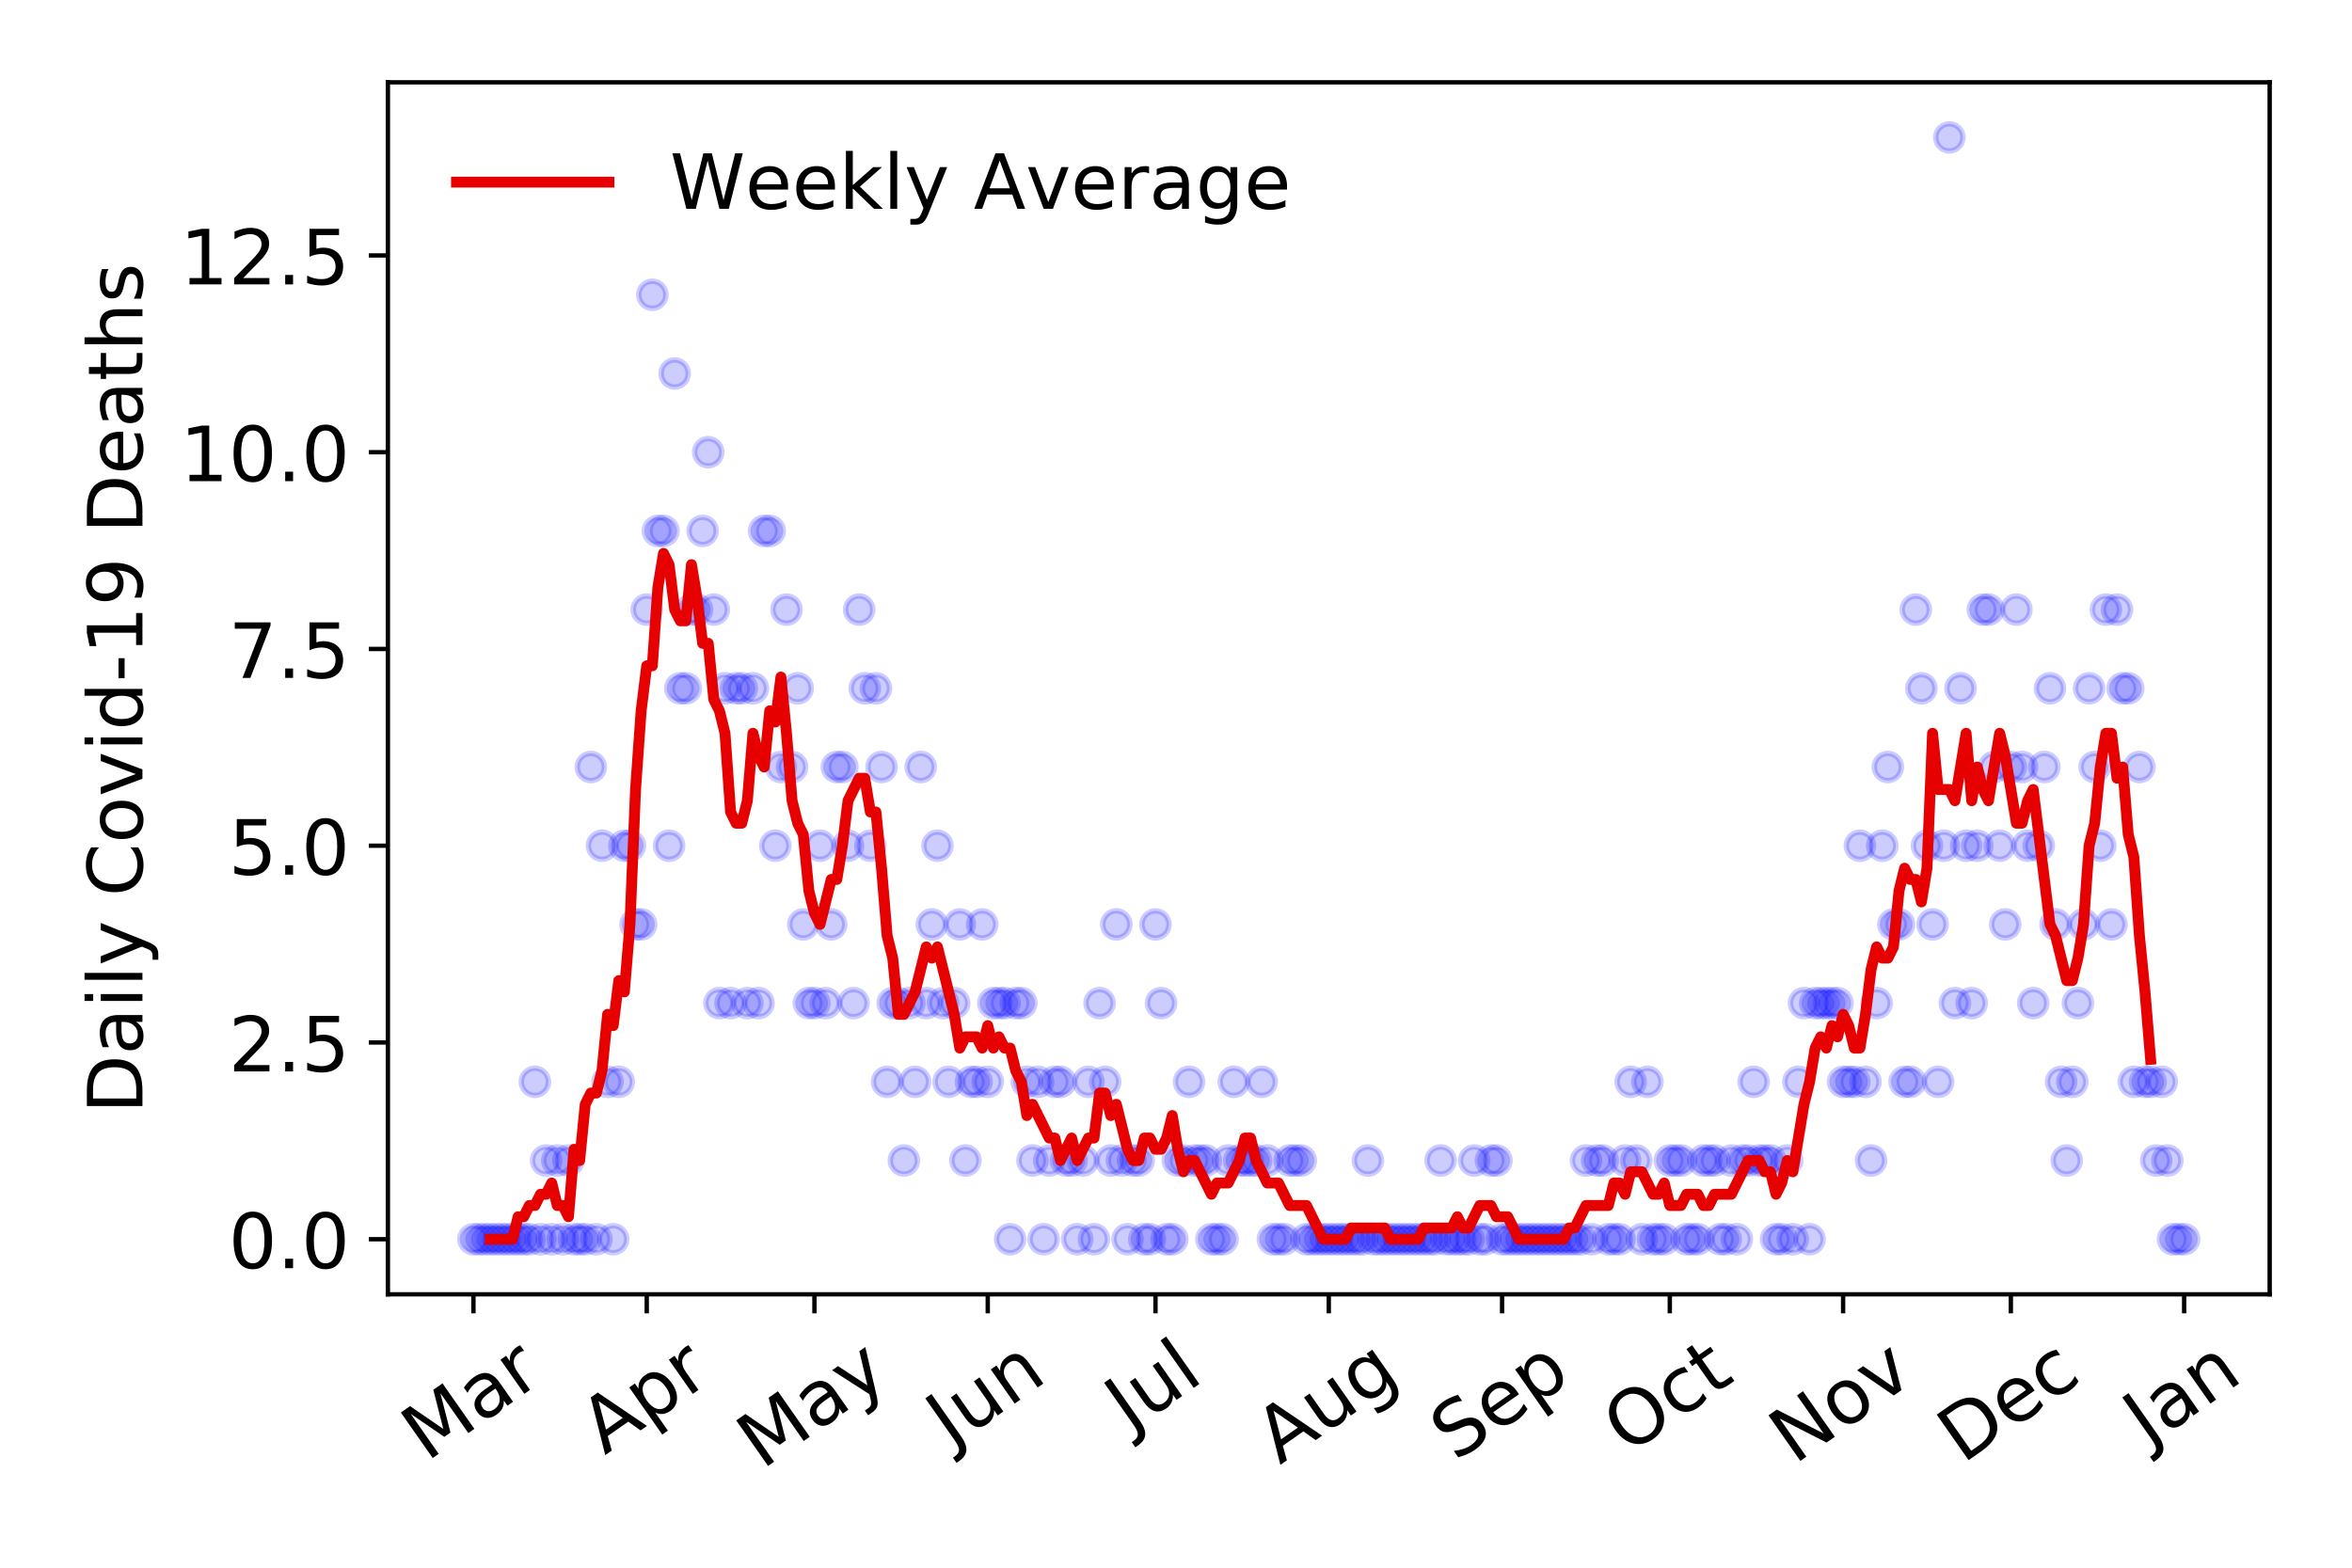 <?xml version="1.0" encoding="utf-8" standalone="no"?>
<!DOCTYPE svg PUBLIC "-//W3C//DTD SVG 1.1//EN"
  "http://www.w3.org/Graphics/SVG/1.1/DTD/svg11.dtd">
<!-- Created with matplotlib (https://matplotlib.org/) -->
<svg height="288pt" version="1.1" viewBox="0 0 432 288" width="432pt" xmlns="http://www.w3.org/2000/svg" xmlns:xlink="http://www.w3.org/1999/xlink">
 <defs>
  <style type="text/css">
*{stroke-linecap:butt;stroke-linejoin:round;}
  </style>
 </defs>
 <g id="figure_1">
  <g id="patch_1">
   <path d="M 0 288 
L 432 288 
L 432 0 
L 0 0 
z
" style="fill:#ffffff;"/>
  </g>
  <g id="axes_1">
   <g id="patch_2">
    <path d="M 71.245 237.778 
L 416.88 237.778 
L 416.88 15.12 
L 71.245 15.12 
z
" style="fill:#ffffff;"/>
   </g>
   <g id="matplotlib.axis_1">
    <g id="xtick_1">
     <g id="line2d_1">
      <defs>
       <path d="M 0 0 
L 0 3.5 
" id="mbac15e17fd" style="stroke:#000000;stroke-width:0.8;"/>
      </defs>
      <g>
       <use style="stroke:#000000;stroke-width:0.8;" x="86.956" xlink:href="#mbac15e17fd" y="237.778"/>
      </g>
     </g>
     <g id="text_1">
      <!-- Mar -->
      <defs>
       <path d="M 9.812 72.906 
L 24.516 72.906 
L 43.109 23.297 
L 61.812 72.906 
L 76.516 72.906 
L 76.516 0 
L 66.891 0 
L 66.891 64.016 
L 48.094 14.016 
L 38.188 14.016 
L 19.391 64.016 
L 19.391 0 
L 9.812 0 
z
" id="DejaVuSans-77"/>
       <path d="M 34.281 27.484 
Q 23.391 27.484 19.188 25 
Q 14.984 22.516 14.984 16.5 
Q 14.984 11.719 18.141 8.906 
Q 21.297 6.109 26.703 6.109 
Q 34.188 6.109 38.703 11.406 
Q 43.219 16.703 43.219 25.484 
L 43.219 27.484 
z
M 52.203 31.203 
L 52.203 0 
L 43.219 0 
L 43.219 8.297 
Q 40.141 3.328 35.547 0.953 
Q 30.953 -1.422 24.312 -1.422 
Q 15.922 -1.422 10.953 3.297 
Q 6 8.016 6 15.922 
Q 6 25.141 12.172 29.828 
Q 18.359 34.516 30.609 34.516 
L 43.219 34.516 
L 43.219 35.406 
Q 43.219 41.609 39.141 45 
Q 35.062 48.391 27.688 48.391 
Q 23 48.391 18.547 47.266 
Q 14.109 46.141 10.016 43.891 
L 10.016 52.203 
Q 14.938 54.109 19.578 55.047 
Q 24.219 56 28.609 56 
Q 40.484 56 46.344 49.844 
Q 52.203 43.703 52.203 31.203 
z
" id="DejaVuSans-97"/>
       <path d="M 41.109 46.297 
Q 39.594 47.172 37.812 47.578 
Q 36.031 48 33.891 48 
Q 26.266 48 22.188 43.047 
Q 18.109 38.094 18.109 28.812 
L 18.109 0 
L 9.078 0 
L 9.078 54.688 
L 18.109 54.688 
L 18.109 46.188 
Q 20.953 51.172 25.484 53.578 
Q 30.031 56 36.531 56 
Q 37.453 56 38.578 55.875 
Q 39.703 55.766 41.062 55.516 
z
" id="DejaVuSans-114"/>
      </defs>
      <g transform="translate(78.353 268.643)rotate(-35)scale(0.14 -0.14)">
       <use xlink:href="#DejaVuSans-77"/>
       <use x="86.279" xlink:href="#DejaVuSans-97"/>
       <use x="147.559" xlink:href="#DejaVuSans-114"/>
      </g>
     </g>
    </g>
    <g id="xtick_2">
     <g id="line2d_2">
      <g>
       <use style="stroke:#000000;stroke-width:0.8;" x="118.788" xlink:href="#mbac15e17fd" y="237.778"/>
      </g>
     </g>
     <g id="text_2">
      <!-- Apr -->
      <defs>
       <path d="M 34.188 63.188 
L 20.797 26.906 
L 47.609 26.906 
z
M 28.609 72.906 
L 39.797 72.906 
L 67.578 0 
L 57.328 0 
L 50.688 18.703 
L 17.828 18.703 
L 11.188 0 
L 0.781 0 
z
" id="DejaVuSans-65"/>
       <path d="M 18.109 8.203 
L 18.109 -20.797 
L 9.078 -20.797 
L 9.078 54.688 
L 18.109 54.688 
L 18.109 46.391 
Q 20.953 51.266 25.266 53.625 
Q 29.594 56 35.594 56 
Q 45.562 56 51.781 48.094 
Q 58.016 40.188 58.016 27.297 
Q 58.016 14.406 51.781 6.484 
Q 45.562 -1.422 35.594 -1.422 
Q 29.594 -1.422 25.266 0.953 
Q 20.953 3.328 18.109 8.203 
z
M 48.688 27.297 
Q 48.688 37.203 44.609 42.844 
Q 40.531 48.484 33.406 48.484 
Q 26.266 48.484 22.188 42.844 
Q 18.109 37.203 18.109 27.297 
Q 18.109 17.391 22.188 11.75 
Q 26.266 6.109 33.406 6.109 
Q 40.531 6.109 44.609 11.75 
Q 48.688 17.391 48.688 27.297 
z
" id="DejaVuSans-112"/>
      </defs>
      <g transform="translate(111.084 267.384)rotate(-35)scale(0.14 -0.14)">
       <use xlink:href="#DejaVuSans-65"/>
       <use x="68.408" xlink:href="#DejaVuSans-112"/>
       <use x="131.885" xlink:href="#DejaVuSans-114"/>
      </g>
     </g>
    </g>
    <g id="xtick_3">
     <g id="line2d_3">
      <g>
       <use style="stroke:#000000;stroke-width:0.8;" x="149.593" xlink:href="#mbac15e17fd" y="237.778"/>
      </g>
     </g>
     <g id="text_3">
      <!-- May -->
      <defs>
       <path d="M 32.172 -5.078 
Q 28.375 -14.844 24.75 -17.812 
Q 21.141 -20.797 15.094 -20.797 
L 7.906 -20.797 
L 7.906 -13.281 
L 13.188 -13.281 
Q 16.891 -13.281 18.938 -11.516 
Q 21 -9.766 23.484 -3.219 
L 25.094 0.875 
L 2.984 54.688 
L 12.5 54.688 
L 29.594 11.922 
L 46.688 54.688 
L 56.203 54.688 
z
" id="DejaVuSans-121"/>
      </defs>
      <g transform="translate(139.954 270.094)rotate(-35)scale(0.14 -0.14)">
       <use xlink:href="#DejaVuSans-77"/>
       <use x="86.279" xlink:href="#DejaVuSans-97"/>
       <use x="147.559" xlink:href="#DejaVuSans-121"/>
      </g>
     </g>
    </g>
    <g id="xtick_4">
     <g id="line2d_4">
      <g>
       <use style="stroke:#000000;stroke-width:0.8;" x="181.425" xlink:href="#mbac15e17fd" y="237.778"/>
      </g>
     </g>
     <g id="text_4">
      <!-- Jun -->
      <defs>
       <path d="M 9.812 72.906 
L 19.672 72.906 
L 19.672 5.078 
Q 19.672 -8.109 14.672 -14.062 
Q 9.672 -20.016 -1.422 -20.016 
L -5.172 -20.016 
L -5.172 -11.719 
L -2.094 -11.719 
Q 4.438 -11.719 7.125 -8.047 
Q 9.812 -4.391 9.812 5.078 
z
" id="DejaVuSans-74"/>
       <path d="M 8.5 21.578 
L 8.5 54.688 
L 17.484 54.688 
L 17.484 21.922 
Q 17.484 14.156 20.5 10.266 
Q 23.531 6.391 29.594 6.391 
Q 36.859 6.391 41.078 11.031 
Q 45.312 15.672 45.312 23.688 
L 45.312 54.688 
L 54.297 54.688 
L 54.297 0 
L 45.312 0 
L 45.312 8.406 
Q 42.047 3.422 37.719 1 
Q 33.406 -1.422 27.688 -1.422 
Q 18.266 -1.422 13.375 4.438 
Q 8.5 10.297 8.5 21.578 
z
M 31.109 56 
z
" id="DejaVuSans-117"/>
       <path d="M 54.891 33.016 
L 54.891 0 
L 45.906 0 
L 45.906 32.719 
Q 45.906 40.484 42.875 44.328 
Q 39.844 48.188 33.797 48.188 
Q 26.516 48.188 22.312 43.547 
Q 18.109 38.922 18.109 30.906 
L 18.109 0 
L 9.078 0 
L 9.078 54.688 
L 18.109 54.688 
L 18.109 46.188 
Q 21.344 51.125 25.703 53.562 
Q 30.078 56 35.797 56 
Q 45.219 56 50.047 50.172 
Q 54.891 44.344 54.891 33.016 
z
" id="DejaVuSans-110"/>
      </defs>
      <g transform="translate(174.681 266.039)rotate(-35)scale(0.14 -0.14)">
       <use xlink:href="#DejaVuSans-74"/>
       <use x="29.492" xlink:href="#DejaVuSans-117"/>
       <use x="92.871" xlink:href="#DejaVuSans-110"/>
      </g>
     </g>
    </g>
    <g id="xtick_5">
     <g id="line2d_5">
      <g>
       <use style="stroke:#000000;stroke-width:0.8;" x="212.23" xlink:href="#mbac15e17fd" y="237.778"/>
      </g>
     </g>
     <g id="text_5">
      <!-- Jul -->
      <defs>
       <path d="M 9.422 75.984 
L 18.406 75.984 
L 18.406 0 
L 9.422 0 
z
" id="DejaVuSans-108"/>
      </defs>
      <g transform="translate(207.528 263.181)rotate(-35)scale(0.14 -0.14)">
       <use xlink:href="#DejaVuSans-74"/>
       <use x="29.492" xlink:href="#DejaVuSans-117"/>
       <use x="92.871" xlink:href="#DejaVuSans-108"/>
      </g>
     </g>
    </g>
    <g id="xtick_6">
     <g id="line2d_6">
      <g>
       <use style="stroke:#000000;stroke-width:0.8;" x="244.062" xlink:href="#mbac15e17fd" y="237.778"/>
      </g>
     </g>
     <g id="text_6">
      <!-- Aug -->
      <defs>
       <path d="M 45.406 27.984 
Q 45.406 37.75 41.375 43.109 
Q 37.359 48.484 30.078 48.484 
Q 22.859 48.484 18.828 43.109 
Q 14.797 37.75 14.797 27.984 
Q 14.797 18.266 18.828 12.891 
Q 22.859 7.516 30.078 7.516 
Q 37.359 7.516 41.375 12.891 
Q 45.406 18.266 45.406 27.984 
z
M 54.391 6.781 
Q 54.391 -7.172 48.188 -13.984 
Q 42 -20.797 29.203 -20.797 
Q 24.469 -20.797 20.266 -20.094 
Q 16.062 -19.391 12.109 -17.922 
L 12.109 -9.188 
Q 16.062 -11.328 19.922 -12.344 
Q 23.781 -13.375 27.781 -13.375 
Q 36.625 -13.375 41.016 -8.766 
Q 45.406 -4.156 45.406 5.172 
L 45.406 9.625 
Q 42.625 4.781 38.281 2.391 
Q 33.938 0 27.875 0 
Q 17.828 0 11.672 7.656 
Q 5.516 15.328 5.516 27.984 
Q 5.516 40.672 11.672 48.328 
Q 17.828 56 27.875 56 
Q 33.938 56 38.281 53.609 
Q 42.625 51.219 45.406 46.391 
L 45.406 54.688 
L 54.391 54.688 
z
" id="DejaVuSans-103"/>
      </defs>
      <g transform="translate(235.082 269.172)rotate(-35)scale(0.14 -0.14)">
       <use xlink:href="#DejaVuSans-65"/>
       <use x="68.408" xlink:href="#DejaVuSans-117"/>
       <use x="131.787" xlink:href="#DejaVuSans-103"/>
      </g>
     </g>
    </g>
    <g id="xtick_7">
     <g id="line2d_7">
      <g>
       <use style="stroke:#000000;stroke-width:0.8;" x="275.895" xlink:href="#mbac15e17fd" y="237.778"/>
      </g>
     </g>
     <g id="text_7">
      <!-- Sep -->
      <defs>
       <path d="M 53.516 70.516 
L 53.516 60.891 
Q 47.906 63.578 42.922 64.891 
Q 37.938 66.219 33.297 66.219 
Q 25.25 66.219 20.875 63.094 
Q 16.5 59.969 16.5 54.203 
Q 16.5 49.359 19.406 46.891 
Q 22.312 44.438 30.422 42.922 
L 36.375 41.703 
Q 47.406 39.594 52.656 34.297 
Q 57.906 29 57.906 20.125 
Q 57.906 9.516 50.797 4.047 
Q 43.703 -1.422 29.984 -1.422 
Q 24.812 -1.422 18.969 -0.25 
Q 13.141 0.922 6.891 3.219 
L 6.891 13.375 
Q 12.891 10.016 18.656 8.297 
Q 24.422 6.594 29.984 6.594 
Q 38.422 6.594 43.016 9.906 
Q 47.609 13.234 47.609 19.391 
Q 47.609 24.75 44.312 27.781 
Q 41.016 30.812 33.5 32.328 
L 27.484 33.5 
Q 16.453 35.688 11.516 40.375 
Q 6.594 45.062 6.594 53.422 
Q 6.594 63.094 13.406 68.656 
Q 20.219 74.219 32.172 74.219 
Q 37.312 74.219 42.625 73.281 
Q 47.953 72.359 53.516 70.516 
z
" id="DejaVuSans-83"/>
       <path d="M 56.203 29.594 
L 56.203 25.203 
L 14.891 25.203 
Q 15.484 15.922 20.484 11.062 
Q 25.484 6.203 34.422 6.203 
Q 39.594 6.203 44.453 7.469 
Q 49.312 8.734 54.109 11.281 
L 54.109 2.781 
Q 49.266 0.734 44.188 -0.344 
Q 39.109 -1.422 33.891 -1.422 
Q 20.797 -1.422 13.156 6.188 
Q 5.516 13.812 5.516 26.812 
Q 5.516 40.234 12.766 48.109 
Q 20.016 56 32.328 56 
Q 43.359 56 49.781 48.891 
Q 56.203 41.797 56.203 29.594 
z
M 47.219 32.234 
Q 47.125 39.594 43.094 43.984 
Q 39.062 48.391 32.422 48.391 
Q 24.906 48.391 20.391 44.141 
Q 15.875 39.891 15.188 32.172 
z
" id="DejaVuSans-101"/>
      </defs>
      <g transform="translate(267.302 268.629)rotate(-35)scale(0.14 -0.14)">
       <use xlink:href="#DejaVuSans-83"/>
       <use x="63.477" xlink:href="#DejaVuSans-101"/>
       <use x="125" xlink:href="#DejaVuSans-112"/>
      </g>
     </g>
    </g>
    <g id="xtick_8">
     <g id="line2d_8">
      <g>
       <use style="stroke:#000000;stroke-width:0.8;" x="306.7" xlink:href="#mbac15e17fd" y="237.778"/>
      </g>
     </g>
     <g id="text_8">
      <!-- Oct -->
      <defs>
       <path d="M 39.406 66.219 
Q 28.656 66.219 22.328 58.203 
Q 16.016 50.203 16.016 36.375 
Q 16.016 22.609 22.328 14.594 
Q 28.656 6.594 39.406 6.594 
Q 50.141 6.594 56.422 14.594 
Q 62.703 22.609 62.703 36.375 
Q 62.703 50.203 56.422 58.203 
Q 50.141 66.219 39.406 66.219 
z
M 39.406 74.219 
Q 54.734 74.219 63.906 63.938 
Q 73.094 53.656 73.094 36.375 
Q 73.094 19.141 63.906 8.859 
Q 54.734 -1.422 39.406 -1.422 
Q 24.031 -1.422 14.812 8.828 
Q 5.609 19.094 5.609 36.375 
Q 5.609 53.656 14.812 63.938 
Q 24.031 74.219 39.406 74.219 
z
" id="DejaVuSans-79"/>
       <path d="M 48.781 52.594 
L 48.781 44.188 
Q 44.969 46.297 41.141 47.344 
Q 37.312 48.391 33.406 48.391 
Q 24.656 48.391 19.812 42.844 
Q 14.984 37.312 14.984 27.297 
Q 14.984 17.281 19.812 11.734 
Q 24.656 6.203 33.406 6.203 
Q 37.312 6.203 41.141 7.25 
Q 44.969 8.297 48.781 10.406 
L 48.781 2.094 
Q 45.016 0.344 40.984 -0.531 
Q 36.969 -1.422 32.422 -1.422 
Q 20.062 -1.422 12.781 6.344 
Q 5.516 14.109 5.516 27.297 
Q 5.516 40.672 12.859 48.328 
Q 20.219 56 33.016 56 
Q 37.156 56 41.109 55.141 
Q 45.062 54.297 48.781 52.594 
z
" id="DejaVuSans-99"/>
       <path d="M 18.312 70.219 
L 18.312 54.688 
L 36.812 54.688 
L 36.812 47.703 
L 18.312 47.703 
L 18.312 18.016 
Q 18.312 11.328 20.141 9.422 
Q 21.969 7.516 27.594 7.516 
L 36.812 7.516 
L 36.812 0 
L 27.594 0 
Q 17.188 0 13.234 3.875 
Q 9.281 7.766 9.281 18.016 
L 9.281 47.703 
L 2.688 47.703 
L 2.688 54.688 
L 9.281 54.688 
L 9.281 70.219 
z
" id="DejaVuSans-116"/>
      </defs>
      <g transform="translate(299.001 267.377)rotate(-35)scale(0.14 -0.14)">
       <use xlink:href="#DejaVuSans-79"/>
       <use x="78.711" xlink:href="#DejaVuSans-99"/>
       <use x="133.691" xlink:href="#DejaVuSans-116"/>
      </g>
     </g>
    </g>
    <g id="xtick_9">
     <g id="line2d_9">
      <g>
       <use style="stroke:#000000;stroke-width:0.8;" x="338.532" xlink:href="#mbac15e17fd" y="237.778"/>
      </g>
     </g>
     <g id="text_9">
      <!-- Nov -->
      <defs>
       <path d="M 9.812 72.906 
L 23.094 72.906 
L 55.422 11.922 
L 55.422 72.906 
L 64.984 72.906 
L 64.984 0 
L 51.703 0 
L 19.391 60.984 
L 19.391 0 
L 9.812 0 
z
" id="DejaVuSans-78"/>
       <path d="M 30.609 48.391 
Q 23.391 48.391 19.188 42.75 
Q 14.984 37.109 14.984 27.297 
Q 14.984 17.484 19.156 11.844 
Q 23.344 6.203 30.609 6.203 
Q 37.797 6.203 41.984 11.859 
Q 46.188 17.531 46.188 27.297 
Q 46.188 37.016 41.984 42.703 
Q 37.797 48.391 30.609 48.391 
z
M 30.609 56 
Q 42.328 56 49.016 48.375 
Q 55.719 40.766 55.719 27.297 
Q 55.719 13.875 49.016 6.219 
Q 42.328 -1.422 30.609 -1.422 
Q 18.844 -1.422 12.172 6.219 
Q 5.516 13.875 5.516 27.297 
Q 5.516 40.766 12.172 48.375 
Q 18.844 56 30.609 56 
z
" id="DejaVuSans-111"/>
       <path d="M 2.984 54.688 
L 12.5 54.688 
L 29.594 8.797 
L 46.688 54.688 
L 56.203 54.688 
L 35.688 0 
L 23.484 0 
z
" id="DejaVuSans-118"/>
      </defs>
      <g transform="translate(329.556 269.166)rotate(-35)scale(0.14 -0.14)">
       <use xlink:href="#DejaVuSans-78"/>
       <use x="74.805" xlink:href="#DejaVuSans-111"/>
       <use x="135.986" xlink:href="#DejaVuSans-118"/>
      </g>
     </g>
    </g>
    <g id="xtick_10">
     <g id="line2d_10">
      <g>
       <use style="stroke:#000000;stroke-width:0.8;" x="369.337" xlink:href="#mbac15e17fd" y="237.778"/>
      </g>
     </g>
     <g id="text_10">
      <!-- Dec -->
      <defs>
       <path d="M 19.672 64.797 
L 19.672 8.109 
L 31.594 8.109 
Q 46.688 8.109 53.688 14.938 
Q 60.688 21.781 60.688 36.531 
Q 60.688 51.172 53.688 57.984 
Q 46.688 64.797 31.594 64.797 
z
M 9.812 72.906 
L 30.078 72.906 
Q 51.266 72.906 61.172 64.094 
Q 71.094 55.281 71.094 36.531 
Q 71.094 17.672 61.125 8.828 
Q 51.172 0 30.078 0 
L 9.812 0 
z
" id="DejaVuSans-68"/>
      </defs>
      <g transform="translate(360.457 269.032)rotate(-35)scale(0.14 -0.14)">
       <use xlink:href="#DejaVuSans-68"/>
       <use x="77.002" xlink:href="#DejaVuSans-101"/>
       <use x="138.525" xlink:href="#DejaVuSans-99"/>
      </g>
     </g>
    </g>
    <g id="xtick_11">
     <g id="line2d_11">
      <g>
       <use style="stroke:#000000;stroke-width:0.8;" x="401.169" xlink:href="#mbac15e17fd" y="237.778"/>
      </g>
     </g>
     <g id="text_11">
      <!-- Jan -->
      <g transform="translate(394.546 265.871)rotate(-35)scale(0.14 -0.14)">
       <use xlink:href="#DejaVuSans-74"/>
       <use x="29.492" xlink:href="#DejaVuSans-97"/>
       <use x="90.771" xlink:href="#DejaVuSans-110"/>
      </g>
     </g>
    </g>
   </g>
   <g id="matplotlib.axis_2">
    <g id="ytick_1">
     <g id="line2d_12">
      <defs>
       <path d="M 0 0 
L -3.5 0 
" id="m227d30770d" style="stroke:#000000;stroke-width:0.8;"/>
      </defs>
      <g>
       <use style="stroke:#000000;stroke-width:0.8;" x="71.245" xlink:href="#m227d30770d" y="227.657"/>
      </g>
     </g>
     <g id="text_12">
      <!-- 0.0 -->
      <defs>
       <path d="M 31.781 66.406 
Q 24.172 66.406 20.328 58.906 
Q 16.5 51.422 16.5 36.375 
Q 16.5 21.391 20.328 13.891 
Q 24.172 6.391 31.781 6.391 
Q 39.453 6.391 43.281 13.891 
Q 47.125 21.391 47.125 36.375 
Q 47.125 51.422 43.281 58.906 
Q 39.453 66.406 31.781 66.406 
z
M 31.781 74.219 
Q 44.047 74.219 50.516 64.516 
Q 56.984 54.828 56.984 36.375 
Q 56.984 17.969 50.516 8.266 
Q 44.047 -1.422 31.781 -1.422 
Q 19.531 -1.422 13.062 8.266 
Q 6.594 17.969 6.594 36.375 
Q 6.594 54.828 13.062 64.516 
Q 19.531 74.219 31.781 74.219 
z
" id="DejaVuSans-48"/>
       <path d="M 10.688 12.406 
L 21 12.406 
L 21 0 
L 10.688 0 
z
" id="DejaVuSans-46"/>
      </defs>
      <g transform="translate(41.981 232.976)scale(0.14 -0.14)">
       <use xlink:href="#DejaVuSans-48"/>
       <use x="63.623" xlink:href="#DejaVuSans-46"/>
       <use x="95.41" xlink:href="#DejaVuSans-48"/>
      </g>
     </g>
    </g>
    <g id="ytick_2">
     <g id="line2d_13">
      <g>
       <use style="stroke:#000000;stroke-width:0.8;" x="71.245" xlink:href="#m227d30770d" y="191.512"/>
      </g>
     </g>
     <g id="text_13">
      <!-- 2.5 -->
      <defs>
       <path d="M 19.188 8.297 
L 53.609 8.297 
L 53.609 0 
L 7.328 0 
L 7.328 8.297 
Q 12.938 14.109 22.625 23.891 
Q 32.328 33.688 34.812 36.531 
Q 39.547 41.844 41.422 45.531 
Q 43.312 49.219 43.312 52.781 
Q 43.312 58.594 39.234 62.25 
Q 35.156 65.922 28.609 65.922 
Q 23.969 65.922 18.812 64.312 
Q 13.672 62.703 7.812 59.422 
L 7.812 69.391 
Q 13.766 71.781 18.938 73 
Q 24.125 74.219 28.422 74.219 
Q 39.75 74.219 46.484 68.547 
Q 53.219 62.891 53.219 53.422 
Q 53.219 48.922 51.531 44.891 
Q 49.859 40.875 45.406 35.406 
Q 44.188 33.984 37.641 27.219 
Q 31.109 20.453 19.188 8.297 
z
" id="DejaVuSans-50"/>
       <path d="M 10.797 72.906 
L 49.516 72.906 
L 49.516 64.594 
L 19.828 64.594 
L 19.828 46.734 
Q 21.969 47.469 24.109 47.828 
Q 26.266 48.188 28.422 48.188 
Q 40.625 48.188 47.75 41.5 
Q 54.891 34.812 54.891 23.391 
Q 54.891 11.625 47.562 5.094 
Q 40.234 -1.422 26.906 -1.422 
Q 22.312 -1.422 17.547 -0.641 
Q 12.797 0.141 7.719 1.703 
L 7.719 11.625 
Q 12.109 9.234 16.797 8.062 
Q 21.484 6.891 26.703 6.891 
Q 35.156 6.891 40.078 11.328 
Q 45.016 15.766 45.016 23.391 
Q 45.016 31 40.078 35.438 
Q 35.156 39.891 26.703 39.891 
Q 22.75 39.891 18.812 39.016 
Q 14.891 38.141 10.797 36.281 
z
" id="DejaVuSans-53"/>
      </defs>
      <g transform="translate(41.981 196.83)scale(0.14 -0.14)">
       <use xlink:href="#DejaVuSans-50"/>
       <use x="63.623" xlink:href="#DejaVuSans-46"/>
       <use x="95.41" xlink:href="#DejaVuSans-53"/>
      </g>
     </g>
    </g>
    <g id="ytick_3">
     <g id="line2d_14">
      <g>
       <use style="stroke:#000000;stroke-width:0.8;" x="71.245" xlink:href="#m227d30770d" y="155.366"/>
      </g>
     </g>
     <g id="text_14">
      <!-- 5.0 -->
      <g transform="translate(41.981 160.685)scale(0.14 -0.14)">
       <use xlink:href="#DejaVuSans-53"/>
       <use x="63.623" xlink:href="#DejaVuSans-46"/>
       <use x="95.41" xlink:href="#DejaVuSans-48"/>
      </g>
     </g>
    </g>
    <g id="ytick_4">
     <g id="line2d_15">
      <g>
       <use style="stroke:#000000;stroke-width:0.8;" x="71.245" xlink:href="#m227d30770d" y="119.22"/>
      </g>
     </g>
     <g id="text_15">
      <!-- 7.5 -->
      <defs>
       <path d="M 8.203 72.906 
L 55.078 72.906 
L 55.078 68.703 
L 28.609 0 
L 18.312 0 
L 43.219 64.594 
L 8.203 64.594 
z
" id="DejaVuSans-55"/>
      </defs>
      <g transform="translate(41.981 124.539)scale(0.14 -0.14)">
       <use xlink:href="#DejaVuSans-55"/>
       <use x="63.623" xlink:href="#DejaVuSans-46"/>
       <use x="95.41" xlink:href="#DejaVuSans-53"/>
      </g>
     </g>
    </g>
    <g id="ytick_5">
     <g id="line2d_16">
      <g>
       <use style="stroke:#000000;stroke-width:0.8;" x="71.245" xlink:href="#m227d30770d" y="83.074"/>
      </g>
     </g>
     <g id="text_16">
      <!-- 10.0 -->
      <defs>
       <path d="M 12.406 8.297 
L 28.516 8.297 
L 28.516 63.922 
L 10.984 60.406 
L 10.984 69.391 
L 28.422 72.906 
L 38.281 72.906 
L 38.281 8.297 
L 54.391 8.297 
L 54.391 0 
L 12.406 0 
z
" id="DejaVuSans-49"/>
      </defs>
      <g transform="translate(33.073 88.393)scale(0.14 -0.14)">
       <use xlink:href="#DejaVuSans-49"/>
       <use x="63.623" xlink:href="#DejaVuSans-48"/>
       <use x="127.246" xlink:href="#DejaVuSans-46"/>
       <use x="159.033" xlink:href="#DejaVuSans-48"/>
      </g>
     </g>
    </g>
    <g id="ytick_6">
     <g id="line2d_17">
      <g>
       <use style="stroke:#000000;stroke-width:0.8;" x="71.245" xlink:href="#m227d30770d" y="46.928"/>
      </g>
     </g>
     <g id="text_17">
      <!-- 12.5 -->
      <g transform="translate(33.073 52.247)scale(0.14 -0.14)">
       <use xlink:href="#DejaVuSans-49"/>
       <use x="63.623" xlink:href="#DejaVuSans-50"/>
       <use x="127.246" xlink:href="#DejaVuSans-46"/>
       <use x="159.033" xlink:href="#DejaVuSans-53"/>
      </g>
     </g>
    </g>
    <g id="text_18">
     <!-- Daily Covid-19 Deaths -->
     <defs>
      <path d="M 9.422 54.688 
L 18.406 54.688 
L 18.406 0 
L 9.422 0 
z
M 9.422 75.984 
L 18.406 75.984 
L 18.406 64.594 
L 9.422 64.594 
z
" id="DejaVuSans-105"/>
      <path id="DejaVuSans-32"/>
      <path d="M 64.406 67.281 
L 64.406 56.891 
Q 59.422 61.531 53.781 63.812 
Q 48.141 66.109 41.797 66.109 
Q 29.297 66.109 22.656 58.469 
Q 16.016 50.828 16.016 36.375 
Q 16.016 21.969 22.656 14.328 
Q 29.297 6.688 41.797 6.688 
Q 48.141 6.688 53.781 8.984 
Q 59.422 11.281 64.406 15.922 
L 64.406 5.609 
Q 59.234 2.094 53.438 0.328 
Q 47.656 -1.422 41.219 -1.422 
Q 24.656 -1.422 15.125 8.703 
Q 5.609 18.844 5.609 36.375 
Q 5.609 53.953 15.125 64.078 
Q 24.656 74.219 41.219 74.219 
Q 47.75 74.219 53.531 72.484 
Q 59.328 70.75 64.406 67.281 
z
" id="DejaVuSans-67"/>
      <path d="M 45.406 46.391 
L 45.406 75.984 
L 54.391 75.984 
L 54.391 0 
L 45.406 0 
L 45.406 8.203 
Q 42.578 3.328 38.25 0.953 
Q 33.938 -1.422 27.875 -1.422 
Q 17.969 -1.422 11.734 6.484 
Q 5.516 14.406 5.516 27.297 
Q 5.516 40.188 11.734 48.094 
Q 17.969 56 27.875 56 
Q 33.938 56 38.25 53.625 
Q 42.578 51.266 45.406 46.391 
z
M 14.797 27.297 
Q 14.797 17.391 18.875 11.75 
Q 22.953 6.109 30.078 6.109 
Q 37.203 6.109 41.297 11.75 
Q 45.406 17.391 45.406 27.297 
Q 45.406 37.203 41.297 42.844 
Q 37.203 48.484 30.078 48.484 
Q 22.953 48.484 18.875 42.844 
Q 14.797 37.203 14.797 27.297 
z
" id="DejaVuSans-100"/>
      <path d="M 4.891 31.391 
L 31.203 31.391 
L 31.203 23.391 
L 4.891 23.391 
z
" id="DejaVuSans-45"/>
      <path d="M 10.984 1.516 
L 10.984 10.5 
Q 14.703 8.734 18.5 7.812 
Q 22.312 6.891 25.984 6.891 
Q 35.75 6.891 40.891 13.453 
Q 46.047 20.016 46.781 33.406 
Q 43.953 29.203 39.594 26.953 
Q 35.25 24.703 29.984 24.703 
Q 19.047 24.703 12.672 31.312 
Q 6.297 37.938 6.297 49.422 
Q 6.297 60.641 12.938 67.422 
Q 19.578 74.219 30.609 74.219 
Q 43.266 74.219 49.922 64.516 
Q 56.594 54.828 56.594 36.375 
Q 56.594 19.141 48.406 8.859 
Q 40.234 -1.422 26.422 -1.422 
Q 22.703 -1.422 18.891 -0.688 
Q 15.094 0.047 10.984 1.516 
z
M 30.609 32.422 
Q 37.25 32.422 41.125 36.953 
Q 45.016 41.5 45.016 49.422 
Q 45.016 57.281 41.125 61.844 
Q 37.25 66.406 30.609 66.406 
Q 23.969 66.406 20.094 61.844 
Q 16.219 57.281 16.219 49.422 
Q 16.219 41.5 20.094 36.953 
Q 23.969 32.422 30.609 32.422 
z
" id="DejaVuSans-57"/>
      <path d="M 54.891 33.016 
L 54.891 0 
L 45.906 0 
L 45.906 32.719 
Q 45.906 40.484 42.875 44.328 
Q 39.844 48.188 33.797 48.188 
Q 26.516 48.188 22.312 43.547 
Q 18.109 38.922 18.109 30.906 
L 18.109 0 
L 9.078 0 
L 9.078 75.984 
L 18.109 75.984 
L 18.109 46.188 
Q 21.344 51.125 25.703 53.562 
Q 30.078 56 35.797 56 
Q 45.219 56 50.047 50.172 
Q 54.891 44.344 54.891 33.016 
z
" id="DejaVuSans-104"/>
      <path d="M 44.281 53.078 
L 44.281 44.578 
Q 40.484 46.531 36.375 47.5 
Q 32.281 48.484 27.875 48.484 
Q 21.188 48.484 17.844 46.438 
Q 14.5 44.391 14.5 40.281 
Q 14.5 37.156 16.891 35.375 
Q 19.281 33.594 26.516 31.984 
L 29.594 31.297 
Q 39.156 29.25 43.188 25.516 
Q 47.219 21.781 47.219 15.094 
Q 47.219 7.469 41.188 3.016 
Q 35.156 -1.422 24.609 -1.422 
Q 20.219 -1.422 15.453 -0.562 
Q 10.688 0.297 5.422 2 
L 5.422 11.281 
Q 10.406 8.688 15.234 7.391 
Q 20.062 6.109 24.812 6.109 
Q 31.156 6.109 34.562 8.281 
Q 37.984 10.453 37.984 14.406 
Q 37.984 18.062 35.516 20.016 
Q 33.062 21.969 24.703 23.781 
L 21.578 24.516 
Q 13.234 26.266 9.516 29.906 
Q 5.812 33.547 5.812 39.891 
Q 5.812 47.609 11.281 51.797 
Q 16.75 56 26.812 56 
Q 31.781 56 36.172 55.266 
Q 40.578 54.547 44.281 53.078 
z
" id="DejaVuSans-115"/>
     </defs>
     <g transform="translate(26.162 204.56)rotate(-90)scale(0.14 -0.14)">
      <use xlink:href="#DejaVuSans-68"/>
      <use x="77.002" xlink:href="#DejaVuSans-97"/>
      <use x="138.281" xlink:href="#DejaVuSans-105"/>
      <use x="166.064" xlink:href="#DejaVuSans-108"/>
      <use x="193.848" xlink:href="#DejaVuSans-121"/>
      <use x="253.027" xlink:href="#DejaVuSans-32"/>
      <use x="284.814" xlink:href="#DejaVuSans-67"/>
      <use x="354.639" xlink:href="#DejaVuSans-111"/>
      <use x="415.82" xlink:href="#DejaVuSans-118"/>
      <use x="475" xlink:href="#DejaVuSans-105"/>
      <use x="502.783" xlink:href="#DejaVuSans-100"/>
      <use x="566.26" xlink:href="#DejaVuSans-45"/>
      <use x="602.344" xlink:href="#DejaVuSans-49"/>
      <use x="665.967" xlink:href="#DejaVuSans-57"/>
      <use x="729.59" xlink:href="#DejaVuSans-32"/>
      <use x="761.377" xlink:href="#DejaVuSans-68"/>
      <use x="838.379" xlink:href="#DejaVuSans-101"/>
      <use x="899.902" xlink:href="#DejaVuSans-97"/>
      <use x="961.182" xlink:href="#DejaVuSans-116"/>
      <use x="1000.391" xlink:href="#DejaVuSans-104"/>
      <use x="1063.77" xlink:href="#DejaVuSans-115"/>
     </g>
    </g>
   </g>
   <g id="line2d_18">
    <defs>
     <path d="M 0 2.5 
C 0.663 2.5 1.299 2.237 1.768 1.768 
C 2.237 1.299 2.5 0.663 2.5 0 
C 2.5 -0.663 2.237 -1.299 1.768 -1.768 
C 1.299 -2.237 0.663 -2.5 0 -2.5 
C -0.663 -2.5 -1.299 -2.237 -1.768 -1.768 
C -2.237 -1.299 -2.5 -0.663 -2.5 0 
C -2.5 0.663 -2.237 1.299 -1.768 1.768 
C -1.299 2.237 -0.663 2.5 0 2.5 
z
" id="ma3f730d629" style="stroke:#0000ff;stroke-opacity:0.2;"/>
    </defs>
    <g clip-path="url(#p01562abe2b)">
     <use style="fill:#0000ff;fill-opacity:0.2;stroke:#0000ff;stroke-opacity:0.2;" x="86.956" xlink:href="#ma3f730d629" y="227.657"/>
     <use style="fill:#0000ff;fill-opacity:0.2;stroke:#0000ff;stroke-opacity:0.2;" x="87.983" xlink:href="#ma3f730d629" y="227.657"/>
     <use style="fill:#0000ff;fill-opacity:0.2;stroke:#0000ff;stroke-opacity:0.2;" x="89.009" xlink:href="#ma3f730d629" y="227.657"/>
     <use style="fill:#0000ff;fill-opacity:0.2;stroke:#0000ff;stroke-opacity:0.2;" x="90.036" xlink:href="#ma3f730d629" y="227.657"/>
     <use style="fill:#0000ff;fill-opacity:0.2;stroke:#0000ff;stroke-opacity:0.2;" x="91.063" xlink:href="#ma3f730d629" y="227.657"/>
     <use style="fill:#0000ff;fill-opacity:0.2;stroke:#0000ff;stroke-opacity:0.2;" x="92.09" xlink:href="#ma3f730d629" y="227.657"/>
     <use style="fill:#0000ff;fill-opacity:0.2;stroke:#0000ff;stroke-opacity:0.2;" x="93.117" xlink:href="#ma3f730d629" y="227.657"/>
     <use style="fill:#0000ff;fill-opacity:0.2;stroke:#0000ff;stroke-opacity:0.2;" x="94.144" xlink:href="#ma3f730d629" y="227.657"/>
     <use style="fill:#0000ff;fill-opacity:0.2;stroke:#0000ff;stroke-opacity:0.2;" x="95.17" xlink:href="#ma3f730d629" y="227.657"/>
     <use style="fill:#0000ff;fill-opacity:0.2;stroke:#0000ff;stroke-opacity:0.2;" x="96.197" xlink:href="#ma3f730d629" y="227.657"/>
     <use style="fill:#0000ff;fill-opacity:0.2;stroke:#0000ff;stroke-opacity:0.2;" x="97.224" xlink:href="#ma3f730d629" y="227.657"/>
     <use style="fill:#0000ff;fill-opacity:0.2;stroke:#0000ff;stroke-opacity:0.2;" x="98.251" xlink:href="#ma3f730d629" y="198.741"/>
     <use style="fill:#0000ff;fill-opacity:0.2;stroke:#0000ff;stroke-opacity:0.2;" x="99.278" xlink:href="#ma3f730d629" y="227.657"/>
     <use style="fill:#0000ff;fill-opacity:0.2;stroke:#0000ff;stroke-opacity:0.2;" x="100.305" xlink:href="#ma3f730d629" y="213.199"/>
     <use style="fill:#0000ff;fill-opacity:0.2;stroke:#0000ff;stroke-opacity:0.2;" x="101.331" xlink:href="#ma3f730d629" y="227.657"/>
     <use style="fill:#0000ff;fill-opacity:0.2;stroke:#0000ff;stroke-opacity:0.2;" x="102.358" xlink:href="#ma3f730d629" y="213.199"/>
     <use style="fill:#0000ff;fill-opacity:0.2;stroke:#0000ff;stroke-opacity:0.2;" x="103.385" xlink:href="#ma3f730d629" y="227.657"/>
     <use style="fill:#0000ff;fill-opacity:0.2;stroke:#0000ff;stroke-opacity:0.2;" x="104.412" xlink:href="#ma3f730d629" y="213.199"/>
     <use style="fill:#0000ff;fill-opacity:0.2;stroke:#0000ff;stroke-opacity:0.2;" x="105.439" xlink:href="#ma3f730d629" y="227.657"/>
     <use style="fill:#0000ff;fill-opacity:0.2;stroke:#0000ff;stroke-opacity:0.2;" x="106.466" xlink:href="#ma3f730d629" y="227.657"/>
     <use style="fill:#0000ff;fill-opacity:0.2;stroke:#0000ff;stroke-opacity:0.2;" x="107.493" xlink:href="#ma3f730d629" y="227.657"/>
     <use style="fill:#0000ff;fill-opacity:0.2;stroke:#0000ff;stroke-opacity:0.2;" x="108.519" xlink:href="#ma3f730d629" y="140.907"/>
     <use style="fill:#0000ff;fill-opacity:0.2;stroke:#0000ff;stroke-opacity:0.2;" x="109.546" xlink:href="#ma3f730d629" y="227.657"/>
     <use style="fill:#0000ff;fill-opacity:0.2;stroke:#0000ff;stroke-opacity:0.2;" x="110.573" xlink:href="#ma3f730d629" y="155.366"/>
     <use style="fill:#0000ff;fill-opacity:0.2;stroke:#0000ff;stroke-opacity:0.2;" x="111.6" xlink:href="#ma3f730d629" y="198.741"/>
     <use style="fill:#0000ff;fill-opacity:0.2;stroke:#0000ff;stroke-opacity:0.2;" x="112.627" xlink:href="#ma3f730d629" y="227.657"/>
     <use style="fill:#0000ff;fill-opacity:0.2;stroke:#0000ff;stroke-opacity:0.2;" x="113.654" xlink:href="#ma3f730d629" y="198.741"/>
     <use style="fill:#0000ff;fill-opacity:0.2;stroke:#0000ff;stroke-opacity:0.2;" x="114.68" xlink:href="#ma3f730d629" y="155.366"/>
     <use style="fill:#0000ff;fill-opacity:0.2;stroke:#0000ff;stroke-opacity:0.2;" x="115.707" xlink:href="#ma3f730d629" y="155.366"/>
     <use style="fill:#0000ff;fill-opacity:0.2;stroke:#0000ff;stroke-opacity:0.2;" x="116.734" xlink:href="#ma3f730d629" y="169.824"/>
     <use style="fill:#0000ff;fill-opacity:0.2;stroke:#0000ff;stroke-opacity:0.2;" x="117.761" xlink:href="#ma3f730d629" y="169.824"/>
     <use style="fill:#0000ff;fill-opacity:0.2;stroke:#0000ff;stroke-opacity:0.2;" x="118.788" xlink:href="#ma3f730d629" y="111.991"/>
     <use style="fill:#0000ff;fill-opacity:0.2;stroke:#0000ff;stroke-opacity:0.2;" x="119.815" xlink:href="#ma3f730d629" y="54.157"/>
     <use style="fill:#0000ff;fill-opacity:0.2;stroke:#0000ff;stroke-opacity:0.2;" x="120.841" xlink:href="#ma3f730d629" y="97.532"/>
     <use style="fill:#0000ff;fill-opacity:0.2;stroke:#0000ff;stroke-opacity:0.2;" x="121.868" xlink:href="#ma3f730d629" y="97.532"/>
     <use style="fill:#0000ff;fill-opacity:0.2;stroke:#0000ff;stroke-opacity:0.2;" x="122.895" xlink:href="#ma3f730d629" y="155.366"/>
     <use style="fill:#0000ff;fill-opacity:0.2;stroke:#0000ff;stroke-opacity:0.2;" x="123.922" xlink:href="#ma3f730d629" y="68.616"/>
     <use style="fill:#0000ff;fill-opacity:0.2;stroke:#0000ff;stroke-opacity:0.2;" x="124.949" xlink:href="#ma3f730d629" y="126.449"/>
     <use style="fill:#0000ff;fill-opacity:0.2;stroke:#0000ff;stroke-opacity:0.2;" x="125.976" xlink:href="#ma3f730d629" y="126.449"/>
     <use style="fill:#0000ff;fill-opacity:0.2;stroke:#0000ff;stroke-opacity:0.2;" x="127.003" xlink:href="#ma3f730d629" y="111.991"/>
     <use style="fill:#0000ff;fill-opacity:0.2;stroke:#0000ff;stroke-opacity:0.2;" x="128.029" xlink:href="#ma3f730d629" y="111.991"/>
     <use style="fill:#0000ff;fill-opacity:0.2;stroke:#0000ff;stroke-opacity:0.2;" x="129.056" xlink:href="#ma3f730d629" y="97.532"/>
     <use style="fill:#0000ff;fill-opacity:0.2;stroke:#0000ff;stroke-opacity:0.2;" x="130.083" xlink:href="#ma3f730d629" y="83.074"/>
     <use style="fill:#0000ff;fill-opacity:0.2;stroke:#0000ff;stroke-opacity:0.2;" x="131.11" xlink:href="#ma3f730d629" y="111.991"/>
     <use style="fill:#0000ff;fill-opacity:0.2;stroke:#0000ff;stroke-opacity:0.2;" x="132.137" xlink:href="#ma3f730d629" y="184.282"/>
     <use style="fill:#0000ff;fill-opacity:0.2;stroke:#0000ff;stroke-opacity:0.2;" x="133.164" xlink:href="#ma3f730d629" y="126.449"/>
     <use style="fill:#0000ff;fill-opacity:0.2;stroke:#0000ff;stroke-opacity:0.2;" x="134.19" xlink:href="#ma3f730d629" y="184.282"/>
     <use style="fill:#0000ff;fill-opacity:0.2;stroke:#0000ff;stroke-opacity:0.2;" x="135.217" xlink:href="#ma3f730d629" y="126.449"/>
     <use style="fill:#0000ff;fill-opacity:0.2;stroke:#0000ff;stroke-opacity:0.2;" x="136.244" xlink:href="#ma3f730d629" y="126.449"/>
     <use style="fill:#0000ff;fill-opacity:0.2;stroke:#0000ff;stroke-opacity:0.2;" x="137.271" xlink:href="#ma3f730d629" y="184.282"/>
     <use style="fill:#0000ff;fill-opacity:0.2;stroke:#0000ff;stroke-opacity:0.2;" x="138.298" xlink:href="#ma3f730d629" y="126.449"/>
     <use style="fill:#0000ff;fill-opacity:0.2;stroke:#0000ff;stroke-opacity:0.2;" x="139.325" xlink:href="#ma3f730d629" y="184.282"/>
     <use style="fill:#0000ff;fill-opacity:0.2;stroke:#0000ff;stroke-opacity:0.2;" x="140.351" xlink:href="#ma3f730d629" y="97.532"/>
     <use style="fill:#0000ff;fill-opacity:0.2;stroke:#0000ff;stroke-opacity:0.2;" x="141.378" xlink:href="#ma3f730d629" y="97.532"/>
     <use style="fill:#0000ff;fill-opacity:0.2;stroke:#0000ff;stroke-opacity:0.2;" x="142.405" xlink:href="#ma3f730d629" y="155.366"/>
     <use style="fill:#0000ff;fill-opacity:0.2;stroke:#0000ff;stroke-opacity:0.2;" x="143.432" xlink:href="#ma3f730d629" y="140.907"/>
     <use style="fill:#0000ff;fill-opacity:0.2;stroke:#0000ff;stroke-opacity:0.2;" x="144.459" xlink:href="#ma3f730d629" y="111.991"/>
     <use style="fill:#0000ff;fill-opacity:0.2;stroke:#0000ff;stroke-opacity:0.2;" x="145.486" xlink:href="#ma3f730d629" y="140.907"/>
     <use style="fill:#0000ff;fill-opacity:0.2;stroke:#0000ff;stroke-opacity:0.2;" x="146.513" xlink:href="#ma3f730d629" y="126.449"/>
     <use style="fill:#0000ff;fill-opacity:0.2;stroke:#0000ff;stroke-opacity:0.2;" x="147.539" xlink:href="#ma3f730d629" y="169.824"/>
     <use style="fill:#0000ff;fill-opacity:0.2;stroke:#0000ff;stroke-opacity:0.2;" x="148.566" xlink:href="#ma3f730d629" y="184.282"/>
     <use style="fill:#0000ff;fill-opacity:0.2;stroke:#0000ff;stroke-opacity:0.2;" x="149.593" xlink:href="#ma3f730d629" y="184.282"/>
     <use style="fill:#0000ff;fill-opacity:0.2;stroke:#0000ff;stroke-opacity:0.2;" x="150.62" xlink:href="#ma3f730d629" y="155.366"/>
     <use style="fill:#0000ff;fill-opacity:0.2;stroke:#0000ff;stroke-opacity:0.2;" x="151.647" xlink:href="#ma3f730d629" y="184.282"/>
     <use style="fill:#0000ff;fill-opacity:0.2;stroke:#0000ff;stroke-opacity:0.2;" x="152.674" xlink:href="#ma3f730d629" y="169.824"/>
     <use style="fill:#0000ff;fill-opacity:0.2;stroke:#0000ff;stroke-opacity:0.2;" x="153.7" xlink:href="#ma3f730d629" y="140.907"/>
     <use style="fill:#0000ff;fill-opacity:0.2;stroke:#0000ff;stroke-opacity:0.2;" x="154.727" xlink:href="#ma3f730d629" y="140.907"/>
     <use style="fill:#0000ff;fill-opacity:0.2;stroke:#0000ff;stroke-opacity:0.2;" x="155.754" xlink:href="#ma3f730d629" y="155.366"/>
     <use style="fill:#0000ff;fill-opacity:0.2;stroke:#0000ff;stroke-opacity:0.2;" x="156.781" xlink:href="#ma3f730d629" y="184.282"/>
     <use style="fill:#0000ff;fill-opacity:0.2;stroke:#0000ff;stroke-opacity:0.2;" x="157.808" xlink:href="#ma3f730d629" y="111.991"/>
     <use style="fill:#0000ff;fill-opacity:0.2;stroke:#0000ff;stroke-opacity:0.2;" x="158.835" xlink:href="#ma3f730d629" y="126.449"/>
     <use style="fill:#0000ff;fill-opacity:0.2;stroke:#0000ff;stroke-opacity:0.2;" x="159.861" xlink:href="#ma3f730d629" y="155.366"/>
     <use style="fill:#0000ff;fill-opacity:0.2;stroke:#0000ff;stroke-opacity:0.2;" x="160.888" xlink:href="#ma3f730d629" y="126.449"/>
     <use style="fill:#0000ff;fill-opacity:0.2;stroke:#0000ff;stroke-opacity:0.2;" x="161.915" xlink:href="#ma3f730d629" y="140.907"/>
     <use style="fill:#0000ff;fill-opacity:0.2;stroke:#0000ff;stroke-opacity:0.2;" x="162.942" xlink:href="#ma3f730d629" y="198.741"/>
     <use style="fill:#0000ff;fill-opacity:0.2;stroke:#0000ff;stroke-opacity:0.2;" x="163.969" xlink:href="#ma3f730d629" y="184.282"/>
     <use style="fill:#0000ff;fill-opacity:0.2;stroke:#0000ff;stroke-opacity:0.2;" x="164.996" xlink:href="#ma3f730d629" y="184.282"/>
     <use style="fill:#0000ff;fill-opacity:0.2;stroke:#0000ff;stroke-opacity:0.2;" x="166.023" xlink:href="#ma3f730d629" y="213.199"/>
     <use style="fill:#0000ff;fill-opacity:0.2;stroke:#0000ff;stroke-opacity:0.2;" x="167.049" xlink:href="#ma3f730d629" y="184.282"/>
     <use style="fill:#0000ff;fill-opacity:0.2;stroke:#0000ff;stroke-opacity:0.2;" x="168.076" xlink:href="#ma3f730d629" y="198.741"/>
     <use style="fill:#0000ff;fill-opacity:0.2;stroke:#0000ff;stroke-opacity:0.2;" x="169.103" xlink:href="#ma3f730d629" y="140.907"/>
     <use style="fill:#0000ff;fill-opacity:0.2;stroke:#0000ff;stroke-opacity:0.2;" x="170.13" xlink:href="#ma3f730d629" y="184.282"/>
     <use style="fill:#0000ff;fill-opacity:0.2;stroke:#0000ff;stroke-opacity:0.2;" x="171.157" xlink:href="#ma3f730d629" y="169.824"/>
     <use style="fill:#0000ff;fill-opacity:0.2;stroke:#0000ff;stroke-opacity:0.2;" x="172.184" xlink:href="#ma3f730d629" y="155.366"/>
     <use style="fill:#0000ff;fill-opacity:0.2;stroke:#0000ff;stroke-opacity:0.2;" x="173.21" xlink:href="#ma3f730d629" y="184.282"/>
     <use style="fill:#0000ff;fill-opacity:0.2;stroke:#0000ff;stroke-opacity:0.2;" x="174.237" xlink:href="#ma3f730d629" y="198.741"/>
     <use style="fill:#0000ff;fill-opacity:0.2;stroke:#0000ff;stroke-opacity:0.2;" x="175.264" xlink:href="#ma3f730d629" y="184.282"/>
     <use style="fill:#0000ff;fill-opacity:0.2;stroke:#0000ff;stroke-opacity:0.2;" x="176.291" xlink:href="#ma3f730d629" y="169.824"/>
     <use style="fill:#0000ff;fill-opacity:0.2;stroke:#0000ff;stroke-opacity:0.2;" x="177.318" xlink:href="#ma3f730d629" y="213.199"/>
     <use style="fill:#0000ff;fill-opacity:0.2;stroke:#0000ff;stroke-opacity:0.2;" x="178.345" xlink:href="#ma3f730d629" y="198.741"/>
     <use style="fill:#0000ff;fill-opacity:0.2;stroke:#0000ff;stroke-opacity:0.2;" x="179.371" xlink:href="#ma3f730d629" y="198.741"/>
     <use style="fill:#0000ff;fill-opacity:0.2;stroke:#0000ff;stroke-opacity:0.2;" x="180.398" xlink:href="#ma3f730d629" y="169.824"/>
     <use style="fill:#0000ff;fill-opacity:0.2;stroke:#0000ff;stroke-opacity:0.2;" x="181.425" xlink:href="#ma3f730d629" y="198.741"/>
     <use style="fill:#0000ff;fill-opacity:0.2;stroke:#0000ff;stroke-opacity:0.2;" x="182.452" xlink:href="#ma3f730d629" y="184.282"/>
     <use style="fill:#0000ff;fill-opacity:0.2;stroke:#0000ff;stroke-opacity:0.2;" x="183.479" xlink:href="#ma3f730d629" y="184.282"/>
     <use style="fill:#0000ff;fill-opacity:0.2;stroke:#0000ff;stroke-opacity:0.2;" x="184.506" xlink:href="#ma3f730d629" y="184.282"/>
     <use style="fill:#0000ff;fill-opacity:0.2;stroke:#0000ff;stroke-opacity:0.2;" x="185.533" xlink:href="#ma3f730d629" y="227.657"/>
     <use style="fill:#0000ff;fill-opacity:0.2;stroke:#0000ff;stroke-opacity:0.2;" x="186.559" xlink:href="#ma3f730d629" y="184.282"/>
     <use style="fill:#0000ff;fill-opacity:0.2;stroke:#0000ff;stroke-opacity:0.2;" x="187.586" xlink:href="#ma3f730d629" y="184.282"/>
     <use style="fill:#0000ff;fill-opacity:0.2;stroke:#0000ff;stroke-opacity:0.2;" x="188.613" xlink:href="#ma3f730d629" y="198.741"/>
     <use style="fill:#0000ff;fill-opacity:0.2;stroke:#0000ff;stroke-opacity:0.2;" x="189.64" xlink:href="#ma3f730d629" y="213.199"/>
     <use style="fill:#0000ff;fill-opacity:0.2;stroke:#0000ff;stroke-opacity:0.2;" x="190.667" xlink:href="#ma3f730d629" y="198.741"/>
     <use style="fill:#0000ff;fill-opacity:0.2;stroke:#0000ff;stroke-opacity:0.2;" x="191.694" xlink:href="#ma3f730d629" y="227.657"/>
     <use style="fill:#0000ff;fill-opacity:0.2;stroke:#0000ff;stroke-opacity:0.2;" x="192.72" xlink:href="#ma3f730d629" y="213.199"/>
     <use style="fill:#0000ff;fill-opacity:0.2;stroke:#0000ff;stroke-opacity:0.2;" x="193.747" xlink:href="#ma3f730d629" y="198.741"/>
     <use style="fill:#0000ff;fill-opacity:0.2;stroke:#0000ff;stroke-opacity:0.2;" x="194.774" xlink:href="#ma3f730d629" y="198.741"/>
     <use style="fill:#0000ff;fill-opacity:0.2;stroke:#0000ff;stroke-opacity:0.2;" x="195.801" xlink:href="#ma3f730d629" y="213.199"/>
     <use style="fill:#0000ff;fill-opacity:0.2;stroke:#0000ff;stroke-opacity:0.2;" x="196.828" xlink:href="#ma3f730d629" y="213.199"/>
     <use style="fill:#0000ff;fill-opacity:0.2;stroke:#0000ff;stroke-opacity:0.2;" x="197.855" xlink:href="#ma3f730d629" y="227.657"/>
     <use style="fill:#0000ff;fill-opacity:0.2;stroke:#0000ff;stroke-opacity:0.2;" x="198.881" xlink:href="#ma3f730d629" y="213.199"/>
     <use style="fill:#0000ff;fill-opacity:0.2;stroke:#0000ff;stroke-opacity:0.2;" x="199.908" xlink:href="#ma3f730d629" y="198.741"/>
     <use style="fill:#0000ff;fill-opacity:0.2;stroke:#0000ff;stroke-opacity:0.2;" x="200.935" xlink:href="#ma3f730d629" y="227.657"/>
     <use style="fill:#0000ff;fill-opacity:0.2;stroke:#0000ff;stroke-opacity:0.2;" x="201.962" xlink:href="#ma3f730d629" y="184.282"/>
     <use style="fill:#0000ff;fill-opacity:0.2;stroke:#0000ff;stroke-opacity:0.2;" x="202.989" xlink:href="#ma3f730d629" y="198.741"/>
     <use style="fill:#0000ff;fill-opacity:0.2;stroke:#0000ff;stroke-opacity:0.2;" x="204.016" xlink:href="#ma3f730d629" y="213.199"/>
     <use style="fill:#0000ff;fill-opacity:0.2;stroke:#0000ff;stroke-opacity:0.2;" x="205.043" xlink:href="#ma3f730d629" y="169.824"/>
     <use style="fill:#0000ff;fill-opacity:0.2;stroke:#0000ff;stroke-opacity:0.2;" x="206.069" xlink:href="#ma3f730d629" y="213.199"/>
     <use style="fill:#0000ff;fill-opacity:0.2;stroke:#0000ff;stroke-opacity:0.2;" x="207.096" xlink:href="#ma3f730d629" y="227.657"/>
     <use style="fill:#0000ff;fill-opacity:0.2;stroke:#0000ff;stroke-opacity:0.2;" x="208.123" xlink:href="#ma3f730d629" y="213.199"/>
     <use style="fill:#0000ff;fill-opacity:0.2;stroke:#0000ff;stroke-opacity:0.2;" x="209.15" xlink:href="#ma3f730d629" y="213.199"/>
     <use style="fill:#0000ff;fill-opacity:0.2;stroke:#0000ff;stroke-opacity:0.2;" x="210.177" xlink:href="#ma3f730d629" y="227.657"/>
     <use style="fill:#0000ff;fill-opacity:0.2;stroke:#0000ff;stroke-opacity:0.2;" x="211.204" xlink:href="#ma3f730d629" y="227.657"/>
     <use style="fill:#0000ff;fill-opacity:0.2;stroke:#0000ff;stroke-opacity:0.2;" x="212.23" xlink:href="#ma3f730d629" y="169.824"/>
     <use style="fill:#0000ff;fill-opacity:0.2;stroke:#0000ff;stroke-opacity:0.2;" x="213.257" xlink:href="#ma3f730d629" y="184.282"/>
     <use style="fill:#0000ff;fill-opacity:0.2;stroke:#0000ff;stroke-opacity:0.2;" x="214.284" xlink:href="#ma3f730d629" y="227.657"/>
     <use style="fill:#0000ff;fill-opacity:0.2;stroke:#0000ff;stroke-opacity:0.2;" x="215.311" xlink:href="#ma3f730d629" y="227.657"/>
     <use style="fill:#0000ff;fill-opacity:0.2;stroke:#0000ff;stroke-opacity:0.2;" x="216.338" xlink:href="#ma3f730d629" y="213.199"/>
     <use style="fill:#0000ff;fill-opacity:0.2;stroke:#0000ff;stroke-opacity:0.2;" x="217.365" xlink:href="#ma3f730d629" y="213.199"/>
     <use style="fill:#0000ff;fill-opacity:0.2;stroke:#0000ff;stroke-opacity:0.2;" x="218.391" xlink:href="#ma3f730d629" y="198.741"/>
     <use style="fill:#0000ff;fill-opacity:0.2;stroke:#0000ff;stroke-opacity:0.2;" x="219.418" xlink:href="#ma3f730d629" y="213.199"/>
     <use style="fill:#0000ff;fill-opacity:0.2;stroke:#0000ff;stroke-opacity:0.2;" x="220.445" xlink:href="#ma3f730d629" y="213.199"/>
     <use style="fill:#0000ff;fill-opacity:0.2;stroke:#0000ff;stroke-opacity:0.2;" x="221.472" xlink:href="#ma3f730d629" y="213.199"/>
     <use style="fill:#0000ff;fill-opacity:0.2;stroke:#0000ff;stroke-opacity:0.2;" x="222.499" xlink:href="#ma3f730d629" y="227.657"/>
     <use style="fill:#0000ff;fill-opacity:0.2;stroke:#0000ff;stroke-opacity:0.2;" x="223.526" xlink:href="#ma3f730d629" y="227.657"/>
     <use style="fill:#0000ff;fill-opacity:0.2;stroke:#0000ff;stroke-opacity:0.2;" x="224.553" xlink:href="#ma3f730d629" y="227.657"/>
     <use style="fill:#0000ff;fill-opacity:0.2;stroke:#0000ff;stroke-opacity:0.2;" x="225.579" xlink:href="#ma3f730d629" y="213.199"/>
     <use style="fill:#0000ff;fill-opacity:0.2;stroke:#0000ff;stroke-opacity:0.2;" x="226.606" xlink:href="#ma3f730d629" y="198.741"/>
     <use style="fill:#0000ff;fill-opacity:0.2;stroke:#0000ff;stroke-opacity:0.2;" x="227.633" xlink:href="#ma3f730d629" y="213.199"/>
     <use style="fill:#0000ff;fill-opacity:0.2;stroke:#0000ff;stroke-opacity:0.2;" x="228.66" xlink:href="#ma3f730d629" y="213.199"/>
     <use style="fill:#0000ff;fill-opacity:0.2;stroke:#0000ff;stroke-opacity:0.2;" x="229.687" xlink:href="#ma3f730d629" y="213.199"/>
     <use style="fill:#0000ff;fill-opacity:0.2;stroke:#0000ff;stroke-opacity:0.2;" x="230.714" xlink:href="#ma3f730d629" y="213.199"/>
     <use style="fill:#0000ff;fill-opacity:0.2;stroke:#0000ff;stroke-opacity:0.2;" x="231.74" xlink:href="#ma3f730d629" y="198.741"/>
     <use style="fill:#0000ff;fill-opacity:0.2;stroke:#0000ff;stroke-opacity:0.2;" x="232.767" xlink:href="#ma3f730d629" y="213.199"/>
     <use style="fill:#0000ff;fill-opacity:0.2;stroke:#0000ff;stroke-opacity:0.2;" x="233.794" xlink:href="#ma3f730d629" y="227.657"/>
     <use style="fill:#0000ff;fill-opacity:0.2;stroke:#0000ff;stroke-opacity:0.2;" x="234.821" xlink:href="#ma3f730d629" y="227.657"/>
     <use style="fill:#0000ff;fill-opacity:0.2;stroke:#0000ff;stroke-opacity:0.2;" x="235.848" xlink:href="#ma3f730d629" y="227.657"/>
     <use style="fill:#0000ff;fill-opacity:0.2;stroke:#0000ff;stroke-opacity:0.2;" x="236.875" xlink:href="#ma3f730d629" y="213.199"/>
     <use style="fill:#0000ff;fill-opacity:0.2;stroke:#0000ff;stroke-opacity:0.2;" x="237.901" xlink:href="#ma3f730d629" y="213.199"/>
     <use style="fill:#0000ff;fill-opacity:0.2;stroke:#0000ff;stroke-opacity:0.2;" x="238.928" xlink:href="#ma3f730d629" y="213.199"/>
     <use style="fill:#0000ff;fill-opacity:0.2;stroke:#0000ff;stroke-opacity:0.2;" x="239.955" xlink:href="#ma3f730d629" y="227.657"/>
     <use style="fill:#0000ff;fill-opacity:0.2;stroke:#0000ff;stroke-opacity:0.2;" x="240.982" xlink:href="#ma3f730d629" y="227.657"/>
     <use style="fill:#0000ff;fill-opacity:0.2;stroke:#0000ff;stroke-opacity:0.2;" x="242.009" xlink:href="#ma3f730d629" y="227.657"/>
     <use style="fill:#0000ff;fill-opacity:0.2;stroke:#0000ff;stroke-opacity:0.2;" x="243.036" xlink:href="#ma3f730d629" y="227.657"/>
     <use style="fill:#0000ff;fill-opacity:0.2;stroke:#0000ff;stroke-opacity:0.2;" x="244.062" xlink:href="#ma3f730d629" y="227.657"/>
     <use style="fill:#0000ff;fill-opacity:0.2;stroke:#0000ff;stroke-opacity:0.2;" x="245.089" xlink:href="#ma3f730d629" y="227.657"/>
     <use style="fill:#0000ff;fill-opacity:0.2;stroke:#0000ff;stroke-opacity:0.2;" x="246.116" xlink:href="#ma3f730d629" y="227.657"/>
     <use style="fill:#0000ff;fill-opacity:0.2;stroke:#0000ff;stroke-opacity:0.2;" x="247.143" xlink:href="#ma3f730d629" y="227.657"/>
     <use style="fill:#0000ff;fill-opacity:0.2;stroke:#0000ff;stroke-opacity:0.2;" x="248.17" xlink:href="#ma3f730d629" y="227.657"/>
     <use style="fill:#0000ff;fill-opacity:0.2;stroke:#0000ff;stroke-opacity:0.2;" x="249.197" xlink:href="#ma3f730d629" y="227.657"/>
     <use style="fill:#0000ff;fill-opacity:0.2;stroke:#0000ff;stroke-opacity:0.2;" x="250.224" xlink:href="#ma3f730d629" y="227.657"/>
     <use style="fill:#0000ff;fill-opacity:0.2;stroke:#0000ff;stroke-opacity:0.2;" x="251.25" xlink:href="#ma3f730d629" y="213.199"/>
     <use style="fill:#0000ff;fill-opacity:0.2;stroke:#0000ff;stroke-opacity:0.2;" x="252.277" xlink:href="#ma3f730d629" y="227.657"/>
     <use style="fill:#0000ff;fill-opacity:0.2;stroke:#0000ff;stroke-opacity:0.2;" x="253.304" xlink:href="#ma3f730d629" y="227.657"/>
     <use style="fill:#0000ff;fill-opacity:0.2;stroke:#0000ff;stroke-opacity:0.2;" x="254.331" xlink:href="#ma3f730d629" y="227.657"/>
     <use style="fill:#0000ff;fill-opacity:0.2;stroke:#0000ff;stroke-opacity:0.2;" x="255.358" xlink:href="#ma3f730d629" y="227.657"/>
     <use style="fill:#0000ff;fill-opacity:0.2;stroke:#0000ff;stroke-opacity:0.2;" x="256.385" xlink:href="#ma3f730d629" y="227.657"/>
     <use style="fill:#0000ff;fill-opacity:0.2;stroke:#0000ff;stroke-opacity:0.2;" x="257.411" xlink:href="#ma3f730d629" y="227.657"/>
     <use style="fill:#0000ff;fill-opacity:0.2;stroke:#0000ff;stroke-opacity:0.2;" x="258.438" xlink:href="#ma3f730d629" y="227.657"/>
     <use style="fill:#0000ff;fill-opacity:0.2;stroke:#0000ff;stroke-opacity:0.2;" x="259.465" xlink:href="#ma3f730d629" y="227.657"/>
     <use style="fill:#0000ff;fill-opacity:0.2;stroke:#0000ff;stroke-opacity:0.2;" x="260.492" xlink:href="#ma3f730d629" y="227.657"/>
     <use style="fill:#0000ff;fill-opacity:0.2;stroke:#0000ff;stroke-opacity:0.2;" x="261.519" xlink:href="#ma3f730d629" y="227.657"/>
     <use style="fill:#0000ff;fill-opacity:0.2;stroke:#0000ff;stroke-opacity:0.2;" x="262.546" xlink:href="#ma3f730d629" y="227.657"/>
     <use style="fill:#0000ff;fill-opacity:0.2;stroke:#0000ff;stroke-opacity:0.2;" x="263.572" xlink:href="#ma3f730d629" y="227.657"/>
     <use style="fill:#0000ff;fill-opacity:0.2;stroke:#0000ff;stroke-opacity:0.2;" x="264.599" xlink:href="#ma3f730d629" y="213.199"/>
     <use style="fill:#0000ff;fill-opacity:0.2;stroke:#0000ff;stroke-opacity:0.2;" x="265.626" xlink:href="#ma3f730d629" y="227.657"/>
     <use style="fill:#0000ff;fill-opacity:0.2;stroke:#0000ff;stroke-opacity:0.2;" x="266.653" xlink:href="#ma3f730d629" y="227.657"/>
     <use style="fill:#0000ff;fill-opacity:0.2;stroke:#0000ff;stroke-opacity:0.2;" x="267.68" xlink:href="#ma3f730d629" y="227.657"/>
     <use style="fill:#0000ff;fill-opacity:0.2;stroke:#0000ff;stroke-opacity:0.2;" x="268.707" xlink:href="#ma3f730d629" y="227.657"/>
     <use style="fill:#0000ff;fill-opacity:0.2;stroke:#0000ff;stroke-opacity:0.2;" x="269.734" xlink:href="#ma3f730d629" y="227.657"/>
     <use style="fill:#0000ff;fill-opacity:0.2;stroke:#0000ff;stroke-opacity:0.2;" x="270.76" xlink:href="#ma3f730d629" y="213.199"/>
     <use style="fill:#0000ff;fill-opacity:0.2;stroke:#0000ff;stroke-opacity:0.2;" x="271.787" xlink:href="#ma3f730d629" y="227.657"/>
     <use style="fill:#0000ff;fill-opacity:0.2;stroke:#0000ff;stroke-opacity:0.2;" x="272.814" xlink:href="#ma3f730d629" y="227.657"/>
     <use style="fill:#0000ff;fill-opacity:0.2;stroke:#0000ff;stroke-opacity:0.2;" x="273.841" xlink:href="#ma3f730d629" y="213.199"/>
     <use style="fill:#0000ff;fill-opacity:0.2;stroke:#0000ff;stroke-opacity:0.2;" x="274.868" xlink:href="#ma3f730d629" y="213.199"/>
     <use style="fill:#0000ff;fill-opacity:0.2;stroke:#0000ff;stroke-opacity:0.2;" x="275.895" xlink:href="#ma3f730d629" y="227.657"/>
     <use style="fill:#0000ff;fill-opacity:0.2;stroke:#0000ff;stroke-opacity:0.2;" x="276.921" xlink:href="#ma3f730d629" y="227.657"/>
     <use style="fill:#0000ff;fill-opacity:0.2;stroke:#0000ff;stroke-opacity:0.2;" x="277.948" xlink:href="#ma3f730d629" y="227.657"/>
     <use style="fill:#0000ff;fill-opacity:0.2;stroke:#0000ff;stroke-opacity:0.2;" x="278.975" xlink:href="#ma3f730d629" y="227.657"/>
     <use style="fill:#0000ff;fill-opacity:0.2;stroke:#0000ff;stroke-opacity:0.2;" x="280.002" xlink:href="#ma3f730d629" y="227.657"/>
     <use style="fill:#0000ff;fill-opacity:0.2;stroke:#0000ff;stroke-opacity:0.2;" x="281.029" xlink:href="#ma3f730d629" y="227.657"/>
     <use style="fill:#0000ff;fill-opacity:0.2;stroke:#0000ff;stroke-opacity:0.2;" x="282.056" xlink:href="#ma3f730d629" y="227.657"/>
     <use style="fill:#0000ff;fill-opacity:0.2;stroke:#0000ff;stroke-opacity:0.2;" x="283.082" xlink:href="#ma3f730d629" y="227.657"/>
     <use style="fill:#0000ff;fill-opacity:0.2;stroke:#0000ff;stroke-opacity:0.2;" x="284.109" xlink:href="#ma3f730d629" y="227.657"/>
     <use style="fill:#0000ff;fill-opacity:0.2;stroke:#0000ff;stroke-opacity:0.2;" x="285.136" xlink:href="#ma3f730d629" y="227.657"/>
     <use style="fill:#0000ff;fill-opacity:0.2;stroke:#0000ff;stroke-opacity:0.2;" x="286.163" xlink:href="#ma3f730d629" y="227.657"/>
     <use style="fill:#0000ff;fill-opacity:0.2;stroke:#0000ff;stroke-opacity:0.2;" x="287.19" xlink:href="#ma3f730d629" y="227.657"/>
     <use style="fill:#0000ff;fill-opacity:0.2;stroke:#0000ff;stroke-opacity:0.2;" x="288.217" xlink:href="#ma3f730d629" y="227.657"/>
     <use style="fill:#0000ff;fill-opacity:0.2;stroke:#0000ff;stroke-opacity:0.2;" x="289.244" xlink:href="#ma3f730d629" y="227.657"/>
     <use style="fill:#0000ff;fill-opacity:0.2;stroke:#0000ff;stroke-opacity:0.2;" x="290.27" xlink:href="#ma3f730d629" y="227.657"/>
     <use style="fill:#0000ff;fill-opacity:0.2;stroke:#0000ff;stroke-opacity:0.2;" x="291.297" xlink:href="#ma3f730d629" y="213.199"/>
     <use style="fill:#0000ff;fill-opacity:0.2;stroke:#0000ff;stroke-opacity:0.2;" x="292.324" xlink:href="#ma3f730d629" y="227.657"/>
     <use style="fill:#0000ff;fill-opacity:0.2;stroke:#0000ff;stroke-opacity:0.2;" x="293.351" xlink:href="#ma3f730d629" y="213.199"/>
     <use style="fill:#0000ff;fill-opacity:0.2;stroke:#0000ff;stroke-opacity:0.2;" x="294.378" xlink:href="#ma3f730d629" y="213.199"/>
     <use style="fill:#0000ff;fill-opacity:0.2;stroke:#0000ff;stroke-opacity:0.2;" x="295.405" xlink:href="#ma3f730d629" y="227.657"/>
     <use style="fill:#0000ff;fill-opacity:0.2;stroke:#0000ff;stroke-opacity:0.2;" x="296.431" xlink:href="#ma3f730d629" y="227.657"/>
     <use style="fill:#0000ff;fill-opacity:0.2;stroke:#0000ff;stroke-opacity:0.2;" x="297.458" xlink:href="#ma3f730d629" y="227.657"/>
     <use style="fill:#0000ff;fill-opacity:0.2;stroke:#0000ff;stroke-opacity:0.2;" x="298.485" xlink:href="#ma3f730d629" y="213.199"/>
     <use style="fill:#0000ff;fill-opacity:0.2;stroke:#0000ff;stroke-opacity:0.2;" x="299.512" xlink:href="#ma3f730d629" y="198.741"/>
     <use style="fill:#0000ff;fill-opacity:0.2;stroke:#0000ff;stroke-opacity:0.2;" x="300.539" xlink:href="#ma3f730d629" y="213.199"/>
     <use style="fill:#0000ff;fill-opacity:0.2;stroke:#0000ff;stroke-opacity:0.2;" x="301.566" xlink:href="#ma3f730d629" y="227.657"/>
     <use style="fill:#0000ff;fill-opacity:0.2;stroke:#0000ff;stroke-opacity:0.2;" x="302.592" xlink:href="#ma3f730d629" y="198.741"/>
     <use style="fill:#0000ff;fill-opacity:0.2;stroke:#0000ff;stroke-opacity:0.2;" x="303.619" xlink:href="#ma3f730d629" y="227.657"/>
     <use style="fill:#0000ff;fill-opacity:0.2;stroke:#0000ff;stroke-opacity:0.2;" x="304.646" xlink:href="#ma3f730d629" y="227.657"/>
     <use style="fill:#0000ff;fill-opacity:0.2;stroke:#0000ff;stroke-opacity:0.2;" x="305.673" xlink:href="#ma3f730d629" y="227.657"/>
     <use style="fill:#0000ff;fill-opacity:0.2;stroke:#0000ff;stroke-opacity:0.2;" x="306.7" xlink:href="#ma3f730d629" y="213.199"/>
     <use style="fill:#0000ff;fill-opacity:0.2;stroke:#0000ff;stroke-opacity:0.2;" x="307.727" xlink:href="#ma3f730d629" y="213.199"/>
     <use style="fill:#0000ff;fill-opacity:0.2;stroke:#0000ff;stroke-opacity:0.2;" x="308.754" xlink:href="#ma3f730d629" y="213.199"/>
     <use style="fill:#0000ff;fill-opacity:0.2;stroke:#0000ff;stroke-opacity:0.2;" x="309.78" xlink:href="#ma3f730d629" y="227.657"/>
     <use style="fill:#0000ff;fill-opacity:0.2;stroke:#0000ff;stroke-opacity:0.2;" x="310.807" xlink:href="#ma3f730d629" y="227.657"/>
     <use style="fill:#0000ff;fill-opacity:0.2;stroke:#0000ff;stroke-opacity:0.2;" x="311.834" xlink:href="#ma3f730d629" y="227.657"/>
     <use style="fill:#0000ff;fill-opacity:0.2;stroke:#0000ff;stroke-opacity:0.2;" x="312.861" xlink:href="#ma3f730d629" y="213.199"/>
     <use style="fill:#0000ff;fill-opacity:0.2;stroke:#0000ff;stroke-opacity:0.2;" x="313.888" xlink:href="#ma3f730d629" y="213.199"/>
     <use style="fill:#0000ff;fill-opacity:0.2;stroke:#0000ff;stroke-opacity:0.2;" x="314.915" xlink:href="#ma3f730d629" y="213.199"/>
     <use style="fill:#0000ff;fill-opacity:0.2;stroke:#0000ff;stroke-opacity:0.2;" x="315.941" xlink:href="#ma3f730d629" y="227.657"/>
     <use style="fill:#0000ff;fill-opacity:0.2;stroke:#0000ff;stroke-opacity:0.2;" x="316.968" xlink:href="#ma3f730d629" y="227.657"/>
     <use style="fill:#0000ff;fill-opacity:0.2;stroke:#0000ff;stroke-opacity:0.2;" x="317.995" xlink:href="#ma3f730d629" y="213.199"/>
     <use style="fill:#0000ff;fill-opacity:0.2;stroke:#0000ff;stroke-opacity:0.2;" x="319.022" xlink:href="#ma3f730d629" y="227.657"/>
     <use style="fill:#0000ff;fill-opacity:0.2;stroke:#0000ff;stroke-opacity:0.2;" x="320.049" xlink:href="#ma3f730d629" y="213.199"/>
     <use style="fill:#0000ff;fill-opacity:0.2;stroke:#0000ff;stroke-opacity:0.2;" x="321.076" xlink:href="#ma3f730d629" y="213.199"/>
     <use style="fill:#0000ff;fill-opacity:0.2;stroke:#0000ff;stroke-opacity:0.2;" x="322.102" xlink:href="#ma3f730d629" y="198.741"/>
     <use style="fill:#0000ff;fill-opacity:0.2;stroke:#0000ff;stroke-opacity:0.2;" x="323.129" xlink:href="#ma3f730d629" y="213.199"/>
     <use style="fill:#0000ff;fill-opacity:0.2;stroke:#0000ff;stroke-opacity:0.2;" x="324.156" xlink:href="#ma3f730d629" y="213.199"/>
     <use style="fill:#0000ff;fill-opacity:0.2;stroke:#0000ff;stroke-opacity:0.2;" x="325.183" xlink:href="#ma3f730d629" y="213.199"/>
     <use style="fill:#0000ff;fill-opacity:0.2;stroke:#0000ff;stroke-opacity:0.2;" x="326.21" xlink:href="#ma3f730d629" y="227.657"/>
     <use style="fill:#0000ff;fill-opacity:0.2;stroke:#0000ff;stroke-opacity:0.2;" x="327.237" xlink:href="#ma3f730d629" y="227.657"/>
     <use style="fill:#0000ff;fill-opacity:0.2;stroke:#0000ff;stroke-opacity:0.2;" x="328.264" xlink:href="#ma3f730d629" y="213.199"/>
     <use style="fill:#0000ff;fill-opacity:0.2;stroke:#0000ff;stroke-opacity:0.2;" x="329.29" xlink:href="#ma3f730d629" y="227.657"/>
     <use style="fill:#0000ff;fill-opacity:0.2;stroke:#0000ff;stroke-opacity:0.2;" x="330.317" xlink:href="#ma3f730d629" y="198.741"/>
     <use style="fill:#0000ff;fill-opacity:0.2;stroke:#0000ff;stroke-opacity:0.2;" x="331.344" xlink:href="#ma3f730d629" y="184.282"/>
     <use style="fill:#0000ff;fill-opacity:0.2;stroke:#0000ff;stroke-opacity:0.2;" x="332.371" xlink:href="#ma3f730d629" y="227.657"/>
     <use style="fill:#0000ff;fill-opacity:0.2;stroke:#0000ff;stroke-opacity:0.2;" x="333.398" xlink:href="#ma3f730d629" y="184.282"/>
     <use style="fill:#0000ff;fill-opacity:0.2;stroke:#0000ff;stroke-opacity:0.2;" x="334.425" xlink:href="#ma3f730d629" y="184.282"/>
     <use style="fill:#0000ff;fill-opacity:0.2;stroke:#0000ff;stroke-opacity:0.2;" x="335.451" xlink:href="#ma3f730d629" y="184.282"/>
     <use style="fill:#0000ff;fill-opacity:0.2;stroke:#0000ff;stroke-opacity:0.2;" x="336.478" xlink:href="#ma3f730d629" y="184.282"/>
     <use style="fill:#0000ff;fill-opacity:0.2;stroke:#0000ff;stroke-opacity:0.2;" x="337.505" xlink:href="#ma3f730d629" y="184.282"/>
     <use style="fill:#0000ff;fill-opacity:0.2;stroke:#0000ff;stroke-opacity:0.2;" x="338.532" xlink:href="#ma3f730d629" y="198.741"/>
     <use style="fill:#0000ff;fill-opacity:0.2;stroke:#0000ff;stroke-opacity:0.2;" x="339.559" xlink:href="#ma3f730d629" y="198.741"/>
     <use style="fill:#0000ff;fill-opacity:0.2;stroke:#0000ff;stroke-opacity:0.2;" x="340.586" xlink:href="#ma3f730d629" y="198.741"/>
     <use style="fill:#0000ff;fill-opacity:0.2;stroke:#0000ff;stroke-opacity:0.2;" x="341.612" xlink:href="#ma3f730d629" y="155.366"/>
     <use style="fill:#0000ff;fill-opacity:0.2;stroke:#0000ff;stroke-opacity:0.2;" x="342.639" xlink:href="#ma3f730d629" y="198.741"/>
     <use style="fill:#0000ff;fill-opacity:0.2;stroke:#0000ff;stroke-opacity:0.2;" x="343.666" xlink:href="#ma3f730d629" y="213.199"/>
     <use style="fill:#0000ff;fill-opacity:0.2;stroke:#0000ff;stroke-opacity:0.2;" x="344.693" xlink:href="#ma3f730d629" y="184.282"/>
     <use style="fill:#0000ff;fill-opacity:0.2;stroke:#0000ff;stroke-opacity:0.2;" x="345.72" xlink:href="#ma3f730d629" y="155.366"/>
     <use style="fill:#0000ff;fill-opacity:0.2;stroke:#0000ff;stroke-opacity:0.2;" x="346.747" xlink:href="#ma3f730d629" y="140.907"/>
     <use style="fill:#0000ff;fill-opacity:0.2;stroke:#0000ff;stroke-opacity:0.2;" x="347.774" xlink:href="#ma3f730d629" y="169.824"/>
     <use style="fill:#0000ff;fill-opacity:0.2;stroke:#0000ff;stroke-opacity:0.2;" x="348.8" xlink:href="#ma3f730d629" y="169.824"/>
     <use style="fill:#0000ff;fill-opacity:0.2;stroke:#0000ff;stroke-opacity:0.2;" x="349.827" xlink:href="#ma3f730d629" y="198.741"/>
     <use style="fill:#0000ff;fill-opacity:0.2;stroke:#0000ff;stroke-opacity:0.2;" x="350.854" xlink:href="#ma3f730d629" y="198.741"/>
     <use style="fill:#0000ff;fill-opacity:0.2;stroke:#0000ff;stroke-opacity:0.2;" x="351.881" xlink:href="#ma3f730d629" y="111.991"/>
     <use style="fill:#0000ff;fill-opacity:0.2;stroke:#0000ff;stroke-opacity:0.2;" x="352.908" xlink:href="#ma3f730d629" y="126.449"/>
     <use style="fill:#0000ff;fill-opacity:0.2;stroke:#0000ff;stroke-opacity:0.2;" x="353.935" xlink:href="#ma3f730d629" y="155.366"/>
     <use style="fill:#0000ff;fill-opacity:0.2;stroke:#0000ff;stroke-opacity:0.2;" x="354.961" xlink:href="#ma3f730d629" y="169.824"/>
     <use style="fill:#0000ff;fill-opacity:0.2;stroke:#0000ff;stroke-opacity:0.2;" x="355.988" xlink:href="#ma3f730d629" y="198.741"/>
     <use style="fill:#0000ff;fill-opacity:0.2;stroke:#0000ff;stroke-opacity:0.2;" x="357.015" xlink:href="#ma3f730d629" y="155.366"/>
     <use style="fill:#0000ff;fill-opacity:0.2;stroke:#0000ff;stroke-opacity:0.2;" x="358.042" xlink:href="#ma3f730d629" y="25.241"/>
     <use style="fill:#0000ff;fill-opacity:0.2;stroke:#0000ff;stroke-opacity:0.2;" x="359.069" xlink:href="#ma3f730d629" y="184.282"/>
     <use style="fill:#0000ff;fill-opacity:0.2;stroke:#0000ff;stroke-opacity:0.2;" x="360.096" xlink:href="#ma3f730d629" y="126.449"/>
     <use style="fill:#0000ff;fill-opacity:0.2;stroke:#0000ff;stroke-opacity:0.2;" x="361.122" xlink:href="#ma3f730d629" y="155.366"/>
     <use style="fill:#0000ff;fill-opacity:0.2;stroke:#0000ff;stroke-opacity:0.2;" x="362.149" xlink:href="#ma3f730d629" y="184.282"/>
     <use style="fill:#0000ff;fill-opacity:0.2;stroke:#0000ff;stroke-opacity:0.2;" x="363.176" xlink:href="#ma3f730d629" y="155.366"/>
     <use style="fill:#0000ff;fill-opacity:0.2;stroke:#0000ff;stroke-opacity:0.2;" x="364.203" xlink:href="#ma3f730d629" y="111.991"/>
     <use style="fill:#0000ff;fill-opacity:0.2;stroke:#0000ff;stroke-opacity:0.2;" x="365.23" xlink:href="#ma3f730d629" y="111.991"/>
     <use style="fill:#0000ff;fill-opacity:0.2;stroke:#0000ff;stroke-opacity:0.2;" x="366.257" xlink:href="#ma3f730d629" y="140.907"/>
     <use style="fill:#0000ff;fill-opacity:0.2;stroke:#0000ff;stroke-opacity:0.2;" x="367.284" xlink:href="#ma3f730d629" y="155.366"/>
     <use style="fill:#0000ff;fill-opacity:0.2;stroke:#0000ff;stroke-opacity:0.2;" x="368.31" xlink:href="#ma3f730d629" y="169.824"/>
     <use style="fill:#0000ff;fill-opacity:0.2;stroke:#0000ff;stroke-opacity:0.2;" x="369.337" xlink:href="#ma3f730d629" y="140.907"/>
     <use style="fill:#0000ff;fill-opacity:0.2;stroke:#0000ff;stroke-opacity:0.2;" x="370.364" xlink:href="#ma3f730d629" y="111.991"/>
     <use style="fill:#0000ff;fill-opacity:0.2;stroke:#0000ff;stroke-opacity:0.2;" x="371.391" xlink:href="#ma3f730d629" y="140.907"/>
     <use style="fill:#0000ff;fill-opacity:0.2;stroke:#0000ff;stroke-opacity:0.2;" x="372.418" xlink:href="#ma3f730d629" y="155.366"/>
     <use style="fill:#0000ff;fill-opacity:0.2;stroke:#0000ff;stroke-opacity:0.2;" x="373.445" xlink:href="#ma3f730d629" y="184.282"/>
     <use style="fill:#0000ff;fill-opacity:0.2;stroke:#0000ff;stroke-opacity:0.2;" x="374.471" xlink:href="#ma3f730d629" y="155.366"/>
     <use style="fill:#0000ff;fill-opacity:0.2;stroke:#0000ff;stroke-opacity:0.2;" x="375.498" xlink:href="#ma3f730d629" y="140.907"/>
     <use style="fill:#0000ff;fill-opacity:0.2;stroke:#0000ff;stroke-opacity:0.2;" x="376.525" xlink:href="#ma3f730d629" y="126.449"/>
     <use style="fill:#0000ff;fill-opacity:0.2;stroke:#0000ff;stroke-opacity:0.2;" x="377.552" xlink:href="#ma3f730d629" y="169.824"/>
     <use style="fill:#0000ff;fill-opacity:0.2;stroke:#0000ff;stroke-opacity:0.2;" x="378.579" xlink:href="#ma3f730d629" y="198.741"/>
     <use style="fill:#0000ff;fill-opacity:0.2;stroke:#0000ff;stroke-opacity:0.2;" x="379.606" xlink:href="#ma3f730d629" y="213.199"/>
     <use style="fill:#0000ff;fill-opacity:0.2;stroke:#0000ff;stroke-opacity:0.2;" x="380.632" xlink:href="#ma3f730d629" y="198.741"/>
     <use style="fill:#0000ff;fill-opacity:0.2;stroke:#0000ff;stroke-opacity:0.2;" x="381.659" xlink:href="#ma3f730d629" y="184.282"/>
     <use style="fill:#0000ff;fill-opacity:0.2;stroke:#0000ff;stroke-opacity:0.2;" x="382.686" xlink:href="#ma3f730d629" y="169.824"/>
     <use style="fill:#0000ff;fill-opacity:0.2;stroke:#0000ff;stroke-opacity:0.2;" x="383.713" xlink:href="#ma3f730d629" y="126.449"/>
     <use style="fill:#0000ff;fill-opacity:0.2;stroke:#0000ff;stroke-opacity:0.2;" x="384.74" xlink:href="#ma3f730d629" y="140.907"/>
     <use style="fill:#0000ff;fill-opacity:0.2;stroke:#0000ff;stroke-opacity:0.2;" x="385.767" xlink:href="#ma3f730d629" y="155.366"/>
     <use style="fill:#0000ff;fill-opacity:0.2;stroke:#0000ff;stroke-opacity:0.2;" x="386.794" xlink:href="#ma3f730d629" y="111.991"/>
     <use style="fill:#0000ff;fill-opacity:0.2;stroke:#0000ff;stroke-opacity:0.2;" x="387.82" xlink:href="#ma3f730d629" y="169.824"/>
     <use style="fill:#0000ff;fill-opacity:0.2;stroke:#0000ff;stroke-opacity:0.2;" x="388.847" xlink:href="#ma3f730d629" y="111.991"/>
     <use style="fill:#0000ff;fill-opacity:0.2;stroke:#0000ff;stroke-opacity:0.2;" x="389.874" xlink:href="#ma3f730d629" y="126.449"/>
     <use style="fill:#0000ff;fill-opacity:0.2;stroke:#0000ff;stroke-opacity:0.2;" x="390.901" xlink:href="#ma3f730d629" y="126.449"/>
     <use style="fill:#0000ff;fill-opacity:0.2;stroke:#0000ff;stroke-opacity:0.2;" x="391.928" xlink:href="#ma3f730d629" y="198.741"/>
     <use style="fill:#0000ff;fill-opacity:0.2;stroke:#0000ff;stroke-opacity:0.2;" x="392.955" xlink:href="#ma3f730d629" y="140.907"/>
     <use style="fill:#0000ff;fill-opacity:0.2;stroke:#0000ff;stroke-opacity:0.2;" x="393.981" xlink:href="#ma3f730d629" y="198.741"/>
     <use style="fill:#0000ff;fill-opacity:0.2;stroke:#0000ff;stroke-opacity:0.2;" x="395.008" xlink:href="#ma3f730d629" y="198.741"/>
     <use style="fill:#0000ff;fill-opacity:0.2;stroke:#0000ff;stroke-opacity:0.2;" x="396.035" xlink:href="#ma3f730d629" y="213.199"/>
     <use style="fill:#0000ff;fill-opacity:0.2;stroke:#0000ff;stroke-opacity:0.2;" x="397.062" xlink:href="#ma3f730d629" y="198.741"/>
     <use style="fill:#0000ff;fill-opacity:0.2;stroke:#0000ff;stroke-opacity:0.2;" x="398.089" xlink:href="#ma3f730d629" y="213.199"/>
     <use style="fill:#0000ff;fill-opacity:0.2;stroke:#0000ff;stroke-opacity:0.2;" x="399.116" xlink:href="#ma3f730d629" y="227.657"/>
     <use style="fill:#0000ff;fill-opacity:0.2;stroke:#0000ff;stroke-opacity:0.2;" x="400.142" xlink:href="#ma3f730d629" y="227.657"/>
     <use style="fill:#0000ff;fill-opacity:0.2;stroke:#0000ff;stroke-opacity:0.2;" x="401.169" xlink:href="#ma3f730d629" y="227.657"/>
    </g>
   </g>
   <g id="line2d_19">
    <path clip-path="url(#p01562abe2b)" d="M 90.036 227.657 
L 94.144 227.657 
L 95.17 223.526 
L 96.197 223.526 
L 97.224 221.461 
L 98.251 221.461 
L 99.278 219.395 
L 100.305 219.395 
L 101.331 217.33 
L 102.358 221.461 
L 103.385 221.461 
L 104.412 223.526 
L 105.439 211.134 
L 106.466 213.199 
L 107.493 202.872 
L 108.519 200.806 
L 109.546 200.806 
L 110.573 196.675 
L 111.6 186.348 
L 112.627 188.413 
L 113.654 180.151 
L 114.68 182.217 
L 115.707 169.824 
L 116.734 145.038 
L 117.761 130.58 
L 118.788 122.318 
L 119.815 122.318 
L 120.841 107.86 
L 121.868 101.663 
L 122.895 103.729 
L 123.922 111.991 
L 124.949 114.056 
L 125.976 114.056 
L 127.003 103.729 
L 128.029 109.925 
L 129.056 118.187 
L 130.083 118.187 
L 131.11 128.515 
L 132.137 130.58 
L 133.164 134.711 
L 134.19 149.169 
L 135.217 151.235 
L 136.244 151.235 
L 137.271 147.104 
L 138.298 134.711 
L 139.325 138.842 
L 140.351 140.907 
L 141.378 130.58 
L 142.405 132.646 
L 143.432 124.384 
L 144.459 134.711 
L 145.486 147.104 
L 146.513 151.235 
L 147.539 153.3 
L 148.566 163.628 
L 149.593 167.759 
L 150.62 169.824 
L 152.674 161.562 
L 153.7 161.562 
L 154.727 155.366 
L 155.754 147.104 
L 157.808 142.973 
L 158.835 142.973 
L 159.861 149.169 
L 160.888 149.169 
L 161.915 159.497 
L 162.942 171.89 
L 163.969 176.02 
L 164.996 186.348 
L 166.023 186.348 
L 168.076 182.217 
L 170.13 173.955 
L 171.157 176.02 
L 172.184 173.955 
L 175.264 186.348 
L 176.291 192.544 
L 177.318 190.479 
L 179.371 190.479 
L 180.398 192.544 
L 181.425 188.413 
L 182.452 192.544 
L 183.479 190.479 
L 184.506 192.544 
L 185.533 192.544 
L 186.559 196.675 
L 187.586 198.741 
L 188.613 204.937 
L 189.64 202.872 
L 192.72 209.068 
L 193.747 209.068 
L 194.774 213.199 
L 196.828 209.068 
L 197.855 213.199 
L 199.908 209.068 
L 200.935 209.068 
L 201.962 200.806 
L 202.989 200.806 
L 204.016 204.937 
L 205.043 202.872 
L 207.096 211.134 
L 208.123 213.199 
L 209.15 213.199 
L 210.177 209.068 
L 211.204 209.068 
L 212.23 211.134 
L 213.257 211.134 
L 214.284 209.068 
L 215.311 204.937 
L 216.338 211.134 
L 217.365 215.264 
L 218.391 213.199 
L 219.418 213.199 
L 222.499 219.395 
L 223.526 217.33 
L 225.579 217.33 
L 227.633 213.199 
L 228.66 209.068 
L 229.687 209.068 
L 230.714 213.199 
L 232.767 217.33 
L 234.821 217.33 
L 236.875 221.461 
L 239.955 221.461 
L 243.036 227.657 
L 247.143 227.657 
L 248.17 225.592 
L 254.331 225.592 
L 255.358 227.657 
L 260.492 227.657 
L 261.519 225.592 
L 266.653 225.592 
L 267.68 223.526 
L 268.707 225.592 
L 269.734 225.592 
L 271.787 221.461 
L 273.841 221.461 
L 274.868 223.526 
L 276.921 223.526 
L 278.975 227.657 
L 287.19 227.657 
L 288.217 225.592 
L 289.244 225.592 
L 291.297 221.461 
L 295.405 221.461 
L 296.431 217.33 
L 297.458 217.33 
L 298.485 219.395 
L 299.512 215.264 
L 301.566 215.264 
L 303.619 219.395 
L 304.646 219.395 
L 305.673 217.33 
L 306.7 221.461 
L 308.754 221.461 
L 309.78 219.395 
L 311.834 219.395 
L 312.861 221.461 
L 313.888 221.461 
L 314.915 219.395 
L 317.995 219.395 
L 321.076 213.199 
L 323.129 213.199 
L 324.156 215.264 
L 325.183 215.264 
L 326.21 219.395 
L 327.237 217.33 
L 328.264 213.199 
L 329.29 215.264 
L 331.344 202.872 
L 332.371 198.741 
L 333.398 192.544 
L 334.425 190.479 
L 335.451 192.544 
L 336.478 188.413 
L 337.505 190.479 
L 338.532 186.348 
L 339.559 188.413 
L 340.586 192.544 
L 341.612 192.544 
L 342.639 186.348 
L 343.666 178.086 
L 344.693 173.955 
L 345.72 176.02 
L 346.747 176.02 
L 347.774 173.955 
L 348.8 163.628 
L 349.827 159.497 
L 350.854 161.562 
L 351.881 161.562 
L 352.908 165.693 
L 353.935 159.497 
L 354.961 134.711 
L 355.988 145.038 
L 358.042 145.038 
L 359.069 147.104 
L 361.122 134.711 
L 362.149 147.104 
L 363.176 140.907 
L 364.203 145.038 
L 365.23 147.104 
L 367.284 134.711 
L 368.31 138.842 
L 370.364 151.235 
L 371.391 151.235 
L 372.418 147.104 
L 373.445 145.038 
L 376.525 169.824 
L 377.552 171.89 
L 379.606 180.151 
L 380.632 180.151 
L 381.659 176.02 
L 382.686 169.824 
L 383.713 155.366 
L 384.74 151.235 
L 385.767 140.907 
L 386.794 134.711 
L 387.82 134.711 
L 388.847 142.973 
L 389.874 140.907 
L 390.901 153.3 
L 391.928 157.431 
L 392.955 171.89 
L 393.981 182.217 
L 395.008 194.61 
L 395.008 194.61 
" style="fill:none;stroke:#e60000;stroke-linecap:square;stroke-width:2;"/>
   </g>
   <g id="patch_3">
    <path d="M 71.245 237.778 
L 71.245 15.12 
" style="fill:none;stroke:#000000;stroke-linecap:square;stroke-linejoin:miter;stroke-width:0.8;"/>
   </g>
   <g id="patch_4">
    <path d="M 416.88 237.778 
L 416.88 15.12 
" style="fill:none;stroke:#000000;stroke-linecap:square;stroke-linejoin:miter;stroke-width:0.8;"/>
   </g>
   <g id="patch_5">
    <path d="M 71.245 237.778 
L 416.88 237.778 
" style="fill:none;stroke:#000000;stroke-linecap:square;stroke-linejoin:miter;stroke-width:0.8;"/>
   </g>
   <g id="patch_6">
    <path d="M 71.245 15.12 
L 416.88 15.12 
" style="fill:none;stroke:#000000;stroke-linecap:square;stroke-linejoin:miter;stroke-width:0.8;"/>
   </g>
   <g id="legend_1">
    <g id="line2d_20">
     <path d="M 83.845 33.458 
L 111.845 33.458 
" style="fill:none;stroke:#e60000;stroke-linecap:square;stroke-width:2;"/>
    </g>
    <g id="line2d_21"/>
    <g id="text_19">
     <!-- Weekly Average -->
     <defs>
      <path d="M 3.328 72.906 
L 13.281 72.906 
L 28.609 11.281 
L 43.891 72.906 
L 54.984 72.906 
L 70.312 11.281 
L 85.594 72.906 
L 95.609 72.906 
L 77.297 0 
L 64.891 0 
L 49.516 63.281 
L 33.984 0 
L 21.578 0 
z
" id="DejaVuSans-87"/>
      <path d="M 9.078 75.984 
L 18.109 75.984 
L 18.109 31.109 
L 44.922 54.688 
L 56.391 54.688 
L 27.391 29.109 
L 57.625 0 
L 45.906 0 
L 18.109 26.703 
L 18.109 0 
L 9.078 0 
z
" id="DejaVuSans-107"/>
     </defs>
     <g transform="translate(123.045 38.358)scale(0.14 -0.14)">
      <use xlink:href="#DejaVuSans-87"/>
      <use x="98.799" xlink:href="#DejaVuSans-101"/>
      <use x="160.322" xlink:href="#DejaVuSans-101"/>
      <use x="221.846" xlink:href="#DejaVuSans-107"/>
      <use x="279.756" xlink:href="#DejaVuSans-108"/>
      <use x="307.539" xlink:href="#DejaVuSans-121"/>
      <use x="366.719" xlink:href="#DejaVuSans-32"/>
      <use x="398.506" xlink:href="#DejaVuSans-65"/>
      <use x="466.836" xlink:href="#DejaVuSans-118"/>
      <use x="526.016" xlink:href="#DejaVuSans-101"/>
      <use x="587.539" xlink:href="#DejaVuSans-114"/>
      <use x="628.652" xlink:href="#DejaVuSans-97"/>
      <use x="689.932" xlink:href="#DejaVuSans-103"/>
      <use x="753.408" xlink:href="#DejaVuSans-101"/>
     </g>
    </g>
   </g>
  </g>
 </g>
 <defs>
  <clipPath id="p01562abe2b">
   <rect height="222.658" width="345.635" x="71.245" y="15.12"/>
  </clipPath>
 </defs>
</svg>
